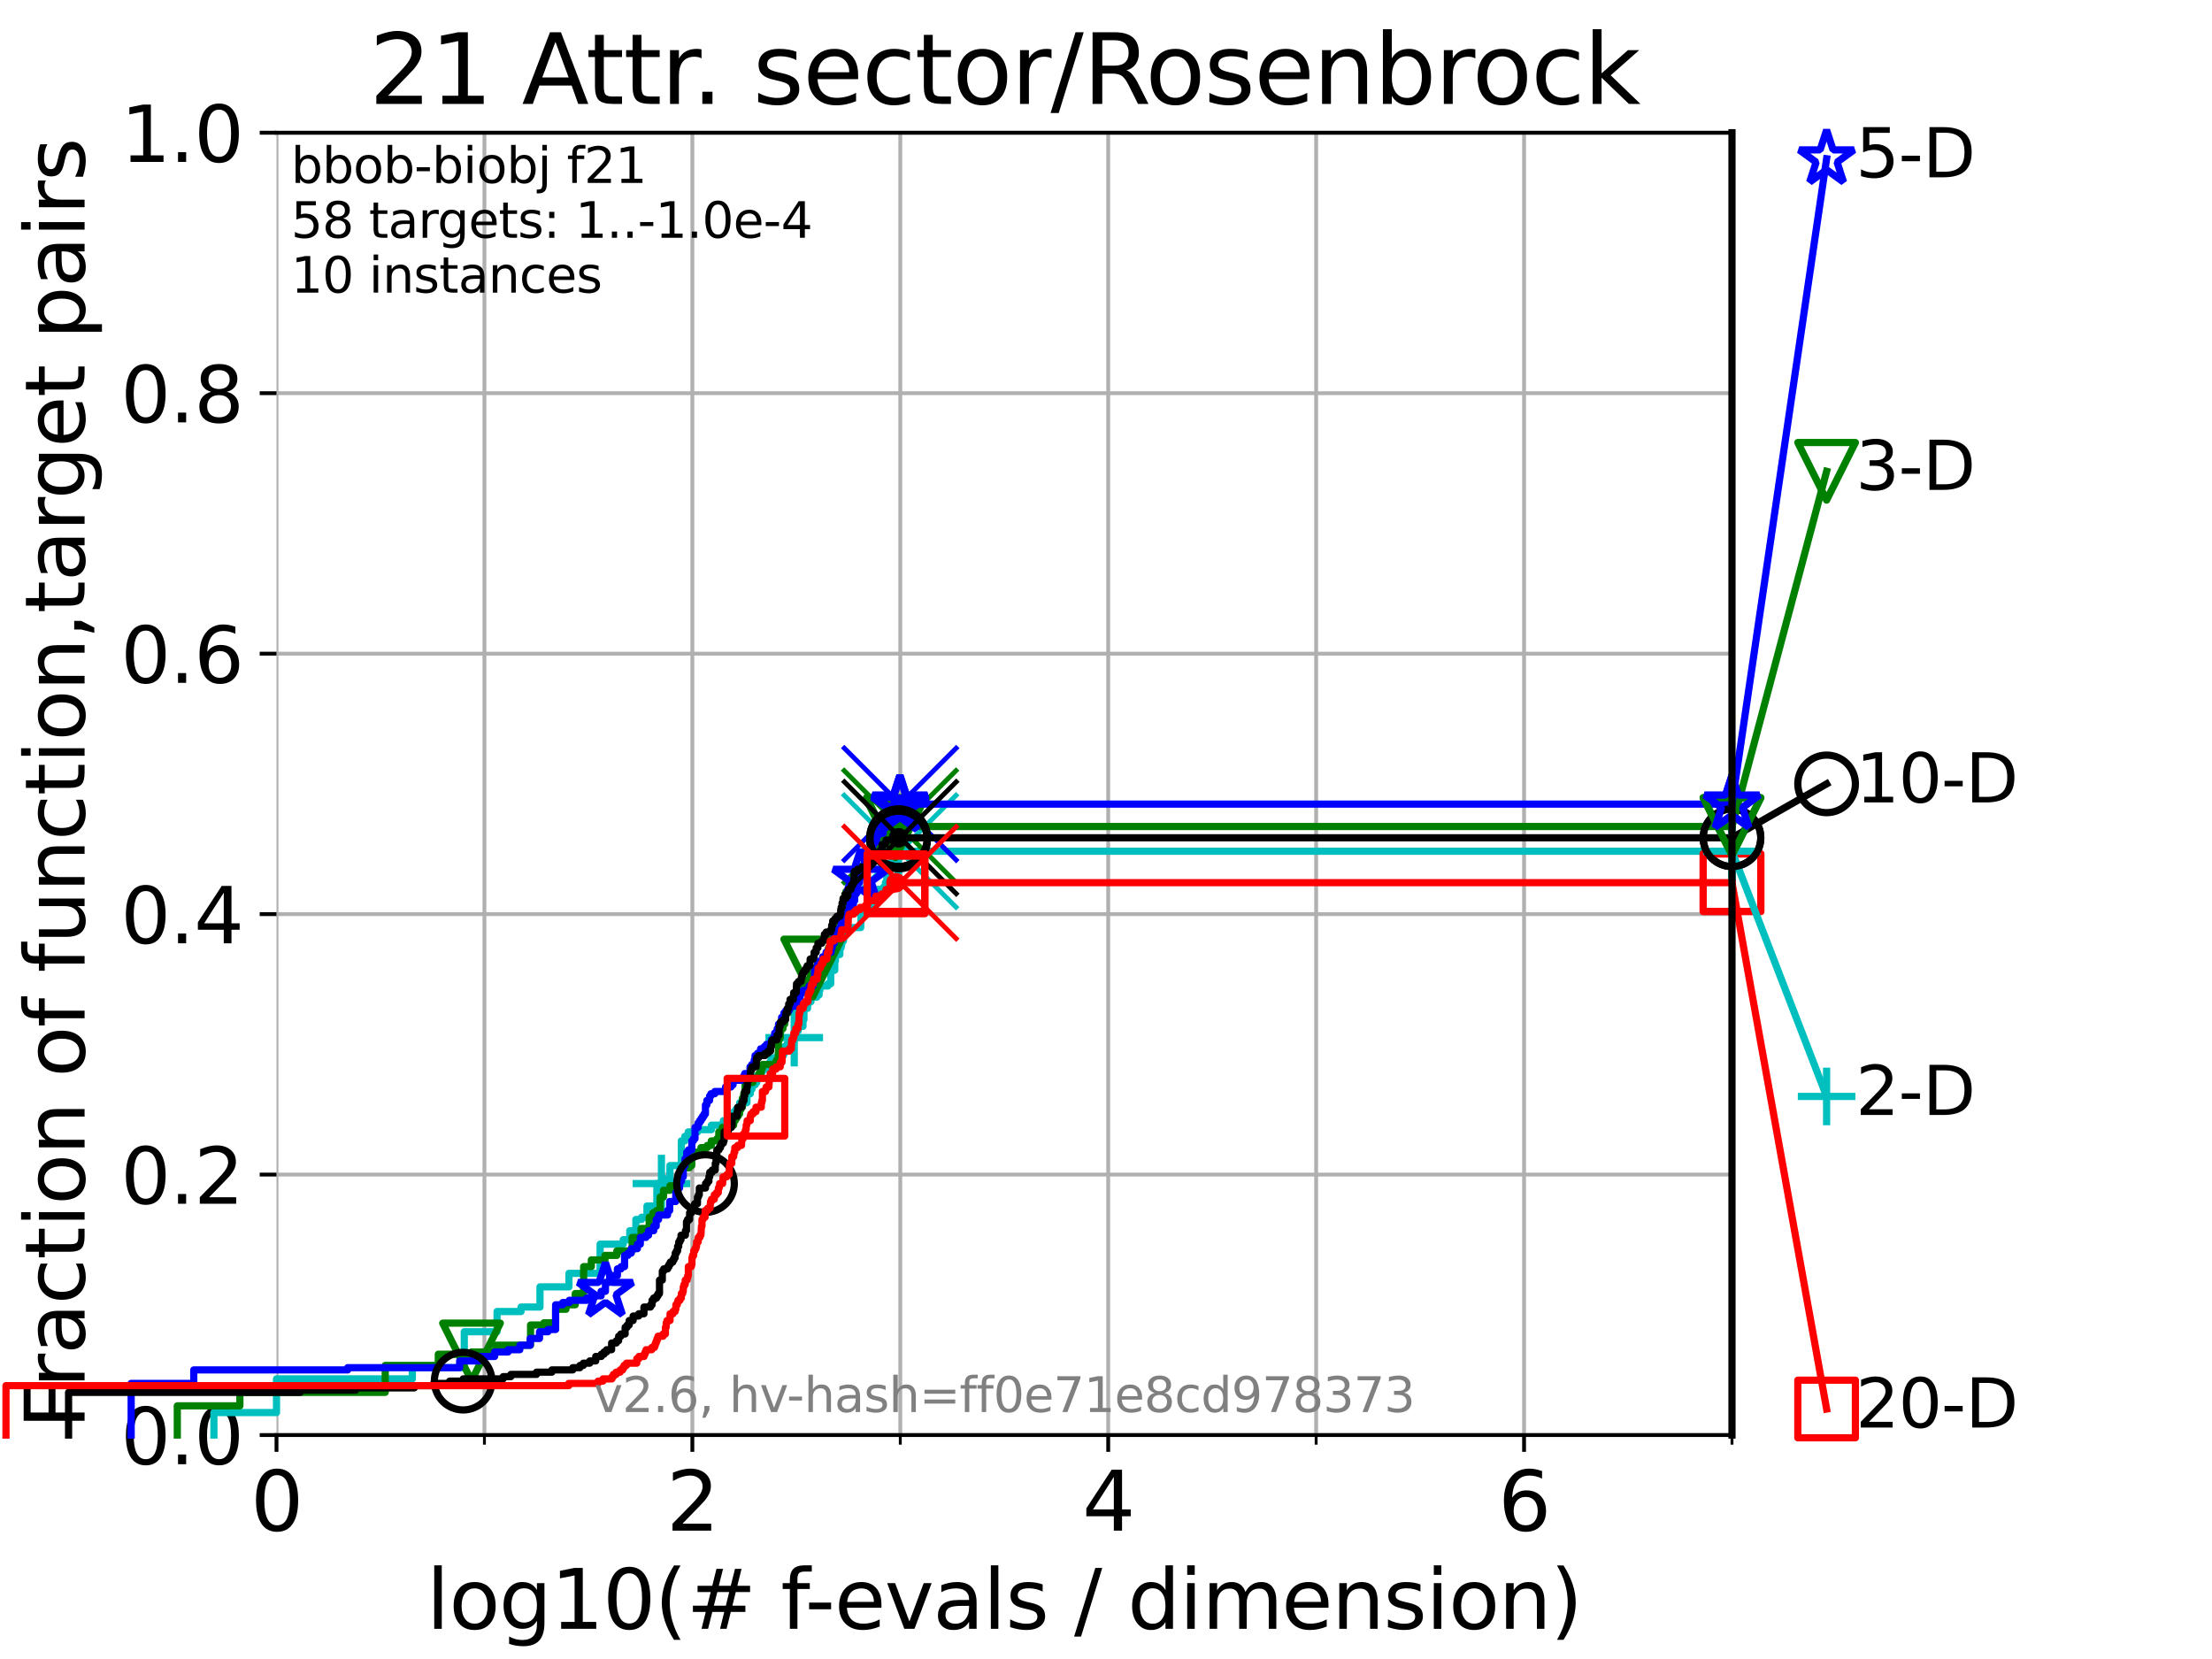 <?xml version="1.0" encoding="utf-8" standalone="no"?>
<!DOCTYPE svg PUBLIC "-//W3C//DTD SVG 1.1//EN"
  "http://www.w3.org/Graphics/SVG/1.1/DTD/svg11.dtd">
<svg xmlns:xlink="http://www.w3.org/1999/xlink" width="460.8pt" height="345.6pt" viewBox="0 0 460.8 345.6" xmlns="http://www.w3.org/2000/svg" version="1.1">
 <defs>
  <style type="text/css">*{stroke-linejoin: round; stroke-linecap: butt}</style>
 </defs>
 <g id="figure_1">
  <g id="patch_1">
   <path d="M 0 345.6 
L 460.8 345.6 
L 460.8 0 
L 0 0 
z
" style="fill: #ffffff"/>
  </g>
  <g id="axes_1">
   <g id="patch_2">
    <path d="M 57.6 298.944 
L 360.806 298.944 
L 360.806 27.648 
L 57.6 27.648 
z
" style="fill: #ffffff"/>
   </g>
   <g id="matplotlib.axis_1">
    <g id="xtick_1">
     <g id="line2d_1">
      <path d="M 57.6 298.944 
L 57.6 27.648 
" clip-path="url(#p87f8c1070c)" style="fill: none; stroke: #b0b0b0; stroke-width: 0.8; stroke-linecap: square"/>
     </g>
     <g id="line2d_2">
      <defs>
       <path id="mdf3bf32b07" d="M 0 0 
L 0 3.5 
" style="stroke: #000000; stroke-width: 0.8"/>
      </defs>
      <g>
       <use xlink:href="#mdf3bf32b07" x="57.6" y="298.944" style="stroke: #000000; stroke-width: 0.8"/>
      </g>
     </g>
     <g id="text_1">
      <!-- 0 -->
      <g transform="translate(52.192 318.861) scale(0.17 -0.17)">
       <defs>
        <path id="DejaVuSans-30" d="M 2034 4250 
Q 1547 4250 1301 3770 
Q 1056 3291 1056 2328 
Q 1056 1369 1301 889 
Q 1547 409 2034 409 
Q 2525 409 2770 889 
Q 3016 1369 3016 2328 
Q 3016 3291 2770 3770 
Q 2525 4250 2034 4250 
z
M 2034 4750 
Q 2819 4750 3233 4129 
Q 3647 3509 3647 2328 
Q 3647 1150 3233 529 
Q 2819 -91 2034 -91 
Q 1250 -91 836 529 
Q 422 1150 422 2328 
Q 422 3509 836 4129 
Q 1250 4750 2034 4750 
z
" transform="scale(0.016)"/>
       </defs>
       <use xlink:href="#DejaVuSans-30"/>
      </g>
     </g>
    </g>
    <g id="xtick_2">
     <g id="line2d_3">
      <path d="M 144.23 298.944 
L 144.23 27.648 
" clip-path="url(#p87f8c1070c)" style="fill: none; stroke: #b0b0b0; stroke-width: 0.8; stroke-linecap: square"/>
     </g>
     <g id="line2d_4">
      <g>
       <use xlink:href="#mdf3bf32b07" x="144.23" y="298.944" style="stroke: #000000; stroke-width: 0.8"/>
      </g>
     </g>
     <g id="text_2">
      <!-- 2 -->
      <g transform="translate(138.822 318.861) scale(0.17 -0.17)">
       <defs>
        <path id="DejaVuSans-32" d="M 1228 531 
L 3431 531 
L 3431 0 
L 469 0 
L 469 531 
Q 828 903 1448 1529 
Q 2069 2156 2228 2338 
Q 2531 2678 2651 2914 
Q 2772 3150 2772 3378 
Q 2772 3750 2511 3984 
Q 2250 4219 1831 4219 
Q 1534 4219 1204 4116 
Q 875 4013 500 3803 
L 500 4441 
Q 881 4594 1212 4672 
Q 1544 4750 1819 4750 
Q 2544 4750 2975 4387 
Q 3406 4025 3406 3419 
Q 3406 3131 3298 2873 
Q 3191 2616 2906 2266 
Q 2828 2175 2409 1742 
Q 1991 1309 1228 531 
z
" transform="scale(0.016)"/>
       </defs>
       <use xlink:href="#DejaVuSans-32"/>
      </g>
     </g>
    </g>
    <g id="xtick_3">
     <g id="line2d_5">
      <path d="M 230.861 298.944 
L 230.861 27.648 
" clip-path="url(#p87f8c1070c)" style="fill: none; stroke: #b0b0b0; stroke-width: 0.8; stroke-linecap: square"/>
     </g>
     <g id="line2d_6">
      <g>
       <use xlink:href="#mdf3bf32b07" x="230.861" y="298.944" style="stroke: #000000; stroke-width: 0.8"/>
      </g>
     </g>
     <g id="text_3">
      <!-- 4 -->
      <g transform="translate(225.453 318.861) scale(0.17 -0.17)">
       <defs>
        <path id="DejaVuSans-34" d="M 2419 4116 
L 825 1625 
L 2419 1625 
L 2419 4116 
z
M 2253 4666 
L 3047 4666 
L 3047 1625 
L 3713 1625 
L 3713 1100 
L 3047 1100 
L 3047 0 
L 2419 0 
L 2419 1100 
L 313 1100 
L 313 1709 
L 2253 4666 
z
" transform="scale(0.016)"/>
       </defs>
       <use xlink:href="#DejaVuSans-34"/>
      </g>
     </g>
    </g>
    <g id="xtick_4">
     <g id="line2d_7">
      <path d="M 317.491 298.944 
L 317.491 27.648 
" clip-path="url(#p87f8c1070c)" style="fill: none; stroke: #b0b0b0; stroke-width: 0.8; stroke-linecap: square"/>
     </g>
     <g id="line2d_8">
      <g>
       <use xlink:href="#mdf3bf32b07" x="317.491" y="298.944" style="stroke: #000000; stroke-width: 0.8"/>
      </g>
     </g>
     <g id="text_4">
      <!-- 6 -->
      <g transform="translate(312.083 318.861) scale(0.17 -0.17)">
       <defs>
        <path id="DejaVuSans-36" d="M 2113 2584 
Q 1688 2584 1439 2293 
Q 1191 2003 1191 1497 
Q 1191 994 1439 701 
Q 1688 409 2113 409 
Q 2538 409 2786 701 
Q 3034 994 3034 1497 
Q 3034 2003 2786 2293 
Q 2538 2584 2113 2584 
z
M 3366 4563 
L 3366 3988 
Q 3128 4100 2886 4159 
Q 2644 4219 2406 4219 
Q 1781 4219 1451 3797 
Q 1122 3375 1075 2522 
Q 1259 2794 1537 2939 
Q 1816 3084 2150 3084 
Q 2853 3084 3261 2657 
Q 3669 2231 3669 1497 
Q 3669 778 3244 343 
Q 2819 -91 2113 -91 
Q 1303 -91 875 529 
Q 447 1150 447 2328 
Q 447 3434 972 4092 
Q 1497 4750 2381 4750 
Q 2619 4750 2861 4703 
Q 3103 4656 3366 4563 
z
" transform="scale(0.016)"/>
       </defs>
       <use xlink:href="#DejaVuSans-36"/>
      </g>
     </g>
    </g>
    <g id="xtick_5">
     <g id="line2d_9">
      <path d="M 100.915 298.944 
L 100.915 27.648 
" clip-path="url(#p87f8c1070c)" style="fill: none; stroke: #b0b0b0; stroke-width: 0.8; stroke-linecap: square"/>
     </g>
     <g id="line2d_10">
      <defs>
       <path id="m856cda5264" d="M 0 0 
L 0 2 
" style="stroke: #000000; stroke-width: 0.6"/>
      </defs>
      <g>
       <use xlink:href="#m856cda5264" x="100.915" y="298.944" style="stroke: #000000; stroke-width: 0.6"/>
      </g>
     </g>
    </g>
    <g id="xtick_6">
     <g id="line2d_11">
      <path d="M 187.546 298.944 
L 187.546 27.648 
" clip-path="url(#p87f8c1070c)" style="fill: none; stroke: #b0b0b0; stroke-width: 0.8; stroke-linecap: square"/>
     </g>
     <g id="line2d_12">
      <g>
       <use xlink:href="#m856cda5264" x="187.546" y="298.944" style="stroke: #000000; stroke-width: 0.6"/>
      </g>
     </g>
    </g>
    <g id="xtick_7">
     <g id="line2d_13">
      <path d="M 274.176 298.944 
L 274.176 27.648 
" clip-path="url(#p87f8c1070c)" style="fill: none; stroke: #b0b0b0; stroke-width: 0.8; stroke-linecap: square"/>
     </g>
     <g id="line2d_14">
      <g>
       <use xlink:href="#m856cda5264" x="274.176" y="298.944" style="stroke: #000000; stroke-width: 0.6"/>
      </g>
     </g>
    </g>
    <g id="xtick_8">
     <g id="line2d_15">
      <path d="M 360.806 298.944 
L 360.806 27.648 
" clip-path="url(#p87f8c1070c)" style="fill: none; stroke: #b0b0b0; stroke-width: 0.8; stroke-linecap: square"/>
     </g>
     <g id="line2d_16">
      <g>
       <use xlink:href="#m856cda5264" x="360.806" y="298.944" style="stroke: #000000; stroke-width: 0.6"/>
      </g>
     </g>
    </g>
    <g id="text_5">
     <!-- log10(# f-evals / dimension) -->
     <g transform="translate(88.823 339.314) scale(0.17 -0.17)">
      <defs>
       <path id="DejaVuSans-6c" d="M 603 4863 
L 1178 4863 
L 1178 0 
L 603 0 
L 603 4863 
z
" transform="scale(0.016)"/>
       <path id="DejaVuSans-6f" d="M 1959 3097 
Q 1497 3097 1228 2736 
Q 959 2375 959 1747 
Q 959 1119 1226 758 
Q 1494 397 1959 397 
Q 2419 397 2687 759 
Q 2956 1122 2956 1747 
Q 2956 2369 2687 2733 
Q 2419 3097 1959 3097 
z
M 1959 3584 
Q 2709 3584 3137 3096 
Q 3566 2609 3566 1747 
Q 3566 888 3137 398 
Q 2709 -91 1959 -91 
Q 1206 -91 779 398 
Q 353 888 353 1747 
Q 353 2609 779 3096 
Q 1206 3584 1959 3584 
z
" transform="scale(0.016)"/>
       <path id="DejaVuSans-67" d="M 2906 1791 
Q 2906 2416 2648 2759 
Q 2391 3103 1925 3103 
Q 1463 3103 1205 2759 
Q 947 2416 947 1791 
Q 947 1169 1205 825 
Q 1463 481 1925 481 
Q 2391 481 2648 825 
Q 2906 1169 2906 1791 
z
M 3481 434 
Q 3481 -459 3084 -895 
Q 2688 -1331 1869 -1331 
Q 1566 -1331 1297 -1286 
Q 1028 -1241 775 -1147 
L 775 -588 
Q 1028 -725 1275 -790 
Q 1522 -856 1778 -856 
Q 2344 -856 2625 -561 
Q 2906 -266 2906 331 
L 2906 616 
Q 2728 306 2450 153 
Q 2172 0 1784 0 
Q 1141 0 747 490 
Q 353 981 353 1791 
Q 353 2603 747 3093 
Q 1141 3584 1784 3584 
Q 2172 3584 2450 3431 
Q 2728 3278 2906 2969 
L 2906 3500 
L 3481 3500 
L 3481 434 
z
" transform="scale(0.016)"/>
       <path id="DejaVuSans-31" d="M 794 531 
L 1825 531 
L 1825 4091 
L 703 3866 
L 703 4441 
L 1819 4666 
L 2450 4666 
L 2450 531 
L 3481 531 
L 3481 0 
L 794 0 
L 794 531 
z
" transform="scale(0.016)"/>
       <path id="DejaVuSans-28" d="M 1984 4856 
Q 1566 4138 1362 3434 
Q 1159 2731 1159 2009 
Q 1159 1288 1364 580 
Q 1569 -128 1984 -844 
L 1484 -844 
Q 1016 -109 783 600 
Q 550 1309 550 2009 
Q 550 2706 781 3412 
Q 1013 4119 1484 4856 
L 1984 4856 
z
" transform="scale(0.016)"/>
       <path id="DejaVuSans-23" d="M 3272 2816 
L 2363 2816 
L 2100 1772 
L 3016 1772 
L 3272 2816 
z
M 2803 4594 
L 2478 3297 
L 3391 3297 
L 3719 4594 
L 4219 4594 
L 3897 3297 
L 4872 3297 
L 4872 2816 
L 3775 2816 
L 3519 1772 
L 4513 1772 
L 4513 1294 
L 3397 1294 
L 3072 0 
L 2572 0 
L 2894 1294 
L 1978 1294 
L 1656 0 
L 1153 0 
L 1478 1294 
L 494 1294 
L 494 1772 
L 1594 1772 
L 1856 2816 
L 850 2816 
L 850 3297 
L 1978 3297 
L 2297 4594 
L 2803 4594 
z
" transform="scale(0.016)"/>
       <path id="DejaVuSans-20" transform="scale(0.016)"/>
       <path id="DejaVuSans-66" d="M 2375 4863 
L 2375 4384 
L 1825 4384 
Q 1516 4384 1395 4259 
Q 1275 4134 1275 3809 
L 1275 3500 
L 2222 3500 
L 2222 3053 
L 1275 3053 
L 1275 0 
L 697 0 
L 697 3053 
L 147 3053 
L 147 3500 
L 697 3500 
L 697 3744 
Q 697 4328 969 4595 
Q 1241 4863 1831 4863 
L 2375 4863 
z
" transform="scale(0.016)"/>
       <path id="DejaVuSans-2d" d="M 313 2009 
L 1997 2009 
L 1997 1497 
L 313 1497 
L 313 2009 
z
" transform="scale(0.016)"/>
       <path id="DejaVuSans-65" d="M 3597 1894 
L 3597 1613 
L 953 1613 
Q 991 1019 1311 708 
Q 1631 397 2203 397 
Q 2534 397 2845 478 
Q 3156 559 3463 722 
L 3463 178 
Q 3153 47 2828 -22 
Q 2503 -91 2169 -91 
Q 1331 -91 842 396 
Q 353 884 353 1716 
Q 353 2575 817 3079 
Q 1281 3584 2069 3584 
Q 2775 3584 3186 3129 
Q 3597 2675 3597 1894 
z
M 3022 2063 
Q 3016 2534 2758 2815 
Q 2500 3097 2075 3097 
Q 1594 3097 1305 2825 
Q 1016 2553 972 2059 
L 3022 2063 
z
" transform="scale(0.016)"/>
       <path id="DejaVuSans-76" d="M 191 3500 
L 800 3500 
L 1894 563 
L 2988 3500 
L 3597 3500 
L 2284 0 
L 1503 0 
L 191 3500 
z
" transform="scale(0.016)"/>
       <path id="DejaVuSans-61" d="M 2194 1759 
Q 1497 1759 1228 1600 
Q 959 1441 959 1056 
Q 959 750 1161 570 
Q 1363 391 1709 391 
Q 2188 391 2477 730 
Q 2766 1069 2766 1631 
L 2766 1759 
L 2194 1759 
z
M 3341 1997 
L 3341 0 
L 2766 0 
L 2766 531 
Q 2569 213 2275 61 
Q 1981 -91 1556 -91 
Q 1019 -91 701 211 
Q 384 513 384 1019 
Q 384 1609 779 1909 
Q 1175 2209 1959 2209 
L 2766 2209 
L 2766 2266 
Q 2766 2663 2505 2880 
Q 2244 3097 1772 3097 
Q 1472 3097 1187 3025 
Q 903 2953 641 2809 
L 641 3341 
Q 956 3463 1253 3523 
Q 1550 3584 1831 3584 
Q 2591 3584 2966 3190 
Q 3341 2797 3341 1997 
z
" transform="scale(0.016)"/>
       <path id="DejaVuSans-73" d="M 2834 3397 
L 2834 2853 
Q 2591 2978 2328 3040 
Q 2066 3103 1784 3103 
Q 1356 3103 1142 2972 
Q 928 2841 928 2578 
Q 928 2378 1081 2264 
Q 1234 2150 1697 2047 
L 1894 2003 
Q 2506 1872 2764 1633 
Q 3022 1394 3022 966 
Q 3022 478 2636 193 
Q 2250 -91 1575 -91 
Q 1294 -91 989 -36 
Q 684 19 347 128 
L 347 722 
Q 666 556 975 473 
Q 1284 391 1588 391 
Q 1994 391 2212 530 
Q 2431 669 2431 922 
Q 2431 1156 2273 1281 
Q 2116 1406 1581 1522 
L 1381 1569 
Q 847 1681 609 1914 
Q 372 2147 372 2553 
Q 372 3047 722 3315 
Q 1072 3584 1716 3584 
Q 2034 3584 2315 3537 
Q 2597 3491 2834 3397 
z
" transform="scale(0.016)"/>
       <path id="DejaVuSans-2f" d="M 1625 4666 
L 2156 4666 
L 531 -594 
L 0 -594 
L 1625 4666 
z
" transform="scale(0.016)"/>
       <path id="DejaVuSans-64" d="M 2906 2969 
L 2906 4863 
L 3481 4863 
L 3481 0 
L 2906 0 
L 2906 525 
Q 2725 213 2448 61 
Q 2172 -91 1784 -91 
Q 1150 -91 751 415 
Q 353 922 353 1747 
Q 353 2572 751 3078 
Q 1150 3584 1784 3584 
Q 2172 3584 2448 3432 
Q 2725 3281 2906 2969 
z
M 947 1747 
Q 947 1113 1208 752 
Q 1469 391 1925 391 
Q 2381 391 2643 752 
Q 2906 1113 2906 1747 
Q 2906 2381 2643 2742 
Q 2381 3103 1925 3103 
Q 1469 3103 1208 2742 
Q 947 2381 947 1747 
z
" transform="scale(0.016)"/>
       <path id="DejaVuSans-69" d="M 603 3500 
L 1178 3500 
L 1178 0 
L 603 0 
L 603 3500 
z
M 603 4863 
L 1178 4863 
L 1178 4134 
L 603 4134 
L 603 4863 
z
" transform="scale(0.016)"/>
       <path id="DejaVuSans-6d" d="M 3328 2828 
Q 3544 3216 3844 3400 
Q 4144 3584 4550 3584 
Q 5097 3584 5394 3201 
Q 5691 2819 5691 2113 
L 5691 0 
L 5113 0 
L 5113 2094 
Q 5113 2597 4934 2840 
Q 4756 3084 4391 3084 
Q 3944 3084 3684 2787 
Q 3425 2491 3425 1978 
L 3425 0 
L 2847 0 
L 2847 2094 
Q 2847 2600 2669 2842 
Q 2491 3084 2119 3084 
Q 1678 3084 1418 2786 
Q 1159 2488 1159 1978 
L 1159 0 
L 581 0 
L 581 3500 
L 1159 3500 
L 1159 2956 
Q 1356 3278 1631 3431 
Q 1906 3584 2284 3584 
Q 2666 3584 2933 3390 
Q 3200 3197 3328 2828 
z
" transform="scale(0.016)"/>
       <path id="DejaVuSans-6e" d="M 3513 2113 
L 3513 0 
L 2938 0 
L 2938 2094 
Q 2938 2591 2744 2837 
Q 2550 3084 2163 3084 
Q 1697 3084 1428 2787 
Q 1159 2491 1159 1978 
L 1159 0 
L 581 0 
L 581 3500 
L 1159 3500 
L 1159 2956 
Q 1366 3272 1645 3428 
Q 1925 3584 2291 3584 
Q 2894 3584 3203 3211 
Q 3513 2838 3513 2113 
z
" transform="scale(0.016)"/>
       <path id="DejaVuSans-29" d="M 513 4856 
L 1013 4856 
Q 1481 4119 1714 3412 
Q 1947 2706 1947 2009 
Q 1947 1309 1714 600 
Q 1481 -109 1013 -844 
L 513 -844 
Q 928 -128 1133 580 
Q 1338 1288 1338 2009 
Q 1338 2731 1133 3434 
Q 928 4138 513 4856 
z
" transform="scale(0.016)"/>
      </defs>
      <use xlink:href="#DejaVuSans-6c"/>
      <use xlink:href="#DejaVuSans-6f" x="27.783"/>
      <use xlink:href="#DejaVuSans-67" x="88.965"/>
      <use xlink:href="#DejaVuSans-31" x="152.441"/>
      <use xlink:href="#DejaVuSans-30" x="216.064"/>
      <use xlink:href="#DejaVuSans-28" x="279.688"/>
      <use xlink:href="#DejaVuSans-23" x="318.701"/>
      <use xlink:href="#DejaVuSans-20" x="402.49"/>
      <use xlink:href="#DejaVuSans-66" x="434.277"/>
      <use xlink:href="#DejaVuSans-2d" x="463.982"/>
      <use xlink:href="#DejaVuSans-65" x="500.066"/>
      <use xlink:href="#DejaVuSans-76" x="561.59"/>
      <use xlink:href="#DejaVuSans-61" x="620.77"/>
      <use xlink:href="#DejaVuSans-6c" x="682.049"/>
      <use xlink:href="#DejaVuSans-73" x="709.832"/>
      <use xlink:href="#DejaVuSans-20" x="761.932"/>
      <use xlink:href="#DejaVuSans-2f" x="793.719"/>
      <use xlink:href="#DejaVuSans-20" x="827.41"/>
      <use xlink:href="#DejaVuSans-64" x="859.197"/>
      <use xlink:href="#DejaVuSans-69" x="922.674"/>
      <use xlink:href="#DejaVuSans-6d" x="950.457"/>
      <use xlink:href="#DejaVuSans-65" x="1047.869"/>
      <use xlink:href="#DejaVuSans-6e" x="1109.393"/>
      <use xlink:href="#DejaVuSans-73" x="1172.771"/>
      <use xlink:href="#DejaVuSans-69" x="1224.871"/>
      <use xlink:href="#DejaVuSans-6f" x="1252.654"/>
      <use xlink:href="#DejaVuSans-6e" x="1313.836"/>
      <use xlink:href="#DejaVuSans-29" x="1377.215"/>
     </g>
    </g>
   </g>
   <g id="matplotlib.axis_2">
    <g id="ytick_1">
     <g id="line2d_17">
      <path d="M 57.6 298.944 
L 360.806 298.944 
" clip-path="url(#p87f8c1070c)" style="fill: none; stroke: #b0b0b0; stroke-width: 0.8; stroke-linecap: square"/>
     </g>
     <g id="line2d_18">
      <defs>
       <path id="m76d9d3b323" d="M 0 0 
L -3.5 0 
" style="stroke: #000000; stroke-width: 0.8"/>
      </defs>
      <g>
       <use xlink:href="#m76d9d3b323" x="57.6" y="298.944" style="stroke: #000000; stroke-width: 0.8"/>
      </g>
     </g>
     <g id="text_6">
      <!-- 0.0 -->
      <g transform="translate(25.155 305.023) scale(0.16 -0.16)">
       <defs>
        <path id="DejaVuSans-2e" d="M 684 794 
L 1344 794 
L 1344 0 
L 684 0 
L 684 794 
z
" transform="scale(0.016)"/>
       </defs>
       <use xlink:href="#DejaVuSans-30"/>
       <use xlink:href="#DejaVuSans-2e" x="63.623"/>
       <use xlink:href="#DejaVuSans-30" x="95.41"/>
      </g>
     </g>
    </g>
    <g id="ytick_2">
     <g id="line2d_19">
      <path d="M 57.6 244.685 
L 360.806 244.685 
" clip-path="url(#p87f8c1070c)" style="fill: none; stroke: #b0b0b0; stroke-width: 0.8; stroke-linecap: square"/>
     </g>
     <g id="line2d_20">
      <g>
       <use xlink:href="#m76d9d3b323" x="57.6" y="244.685" style="stroke: #000000; stroke-width: 0.8"/>
      </g>
     </g>
     <g id="text_7">
      <!-- 0.2 -->
      <g transform="translate(25.155 250.764) scale(0.16 -0.16)">
       <use xlink:href="#DejaVuSans-30"/>
       <use xlink:href="#DejaVuSans-2e" x="63.623"/>
       <use xlink:href="#DejaVuSans-32" x="95.41"/>
      </g>
     </g>
    </g>
    <g id="ytick_3">
     <g id="line2d_21">
      <path d="M 57.6 190.426 
L 360.806 190.426 
" clip-path="url(#p87f8c1070c)" style="fill: none; stroke: #b0b0b0; stroke-width: 0.8; stroke-linecap: square"/>
     </g>
     <g id="line2d_22">
      <g>
       <use xlink:href="#m76d9d3b323" x="57.6" y="190.426" style="stroke: #000000; stroke-width: 0.8"/>
      </g>
     </g>
     <g id="text_8">
      <!-- 0.4 -->
      <g transform="translate(25.155 196.504) scale(0.16 -0.16)">
       <use xlink:href="#DejaVuSans-30"/>
       <use xlink:href="#DejaVuSans-2e" x="63.623"/>
       <use xlink:href="#DejaVuSans-34" x="95.41"/>
      </g>
     </g>
    </g>
    <g id="ytick_4">
     <g id="line2d_23">
      <path d="M 57.6 136.166 
L 360.806 136.166 
" clip-path="url(#p87f8c1070c)" style="fill: none; stroke: #b0b0b0; stroke-width: 0.8; stroke-linecap: square"/>
     </g>
     <g id="line2d_24">
      <g>
       <use xlink:href="#m76d9d3b323" x="57.6" y="136.166" style="stroke: #000000; stroke-width: 0.8"/>
      </g>
     </g>
     <g id="text_9">
      <!-- 0.6 -->
      <g transform="translate(25.155 142.245) scale(0.16 -0.16)">
       <use xlink:href="#DejaVuSans-30"/>
       <use xlink:href="#DejaVuSans-2e" x="63.623"/>
       <use xlink:href="#DejaVuSans-36" x="95.41"/>
      </g>
     </g>
    </g>
    <g id="ytick_5">
     <g id="line2d_25">
      <path d="M 57.6 81.907 
L 360.806 81.907 
" clip-path="url(#p87f8c1070c)" style="fill: none; stroke: #b0b0b0; stroke-width: 0.8; stroke-linecap: square"/>
     </g>
     <g id="line2d_26">
      <g>
       <use xlink:href="#m76d9d3b323" x="57.6" y="81.907" style="stroke: #000000; stroke-width: 0.8"/>
      </g>
     </g>
     <g id="text_10">
      <!-- 0.8 -->
      <g transform="translate(25.155 87.986) scale(0.16 -0.16)">
       <defs>
        <path id="DejaVuSans-38" d="M 2034 2216 
Q 1584 2216 1326 1975 
Q 1069 1734 1069 1313 
Q 1069 891 1326 650 
Q 1584 409 2034 409 
Q 2484 409 2743 651 
Q 3003 894 3003 1313 
Q 3003 1734 2745 1975 
Q 2488 2216 2034 2216 
z
M 1403 2484 
Q 997 2584 770 2862 
Q 544 3141 544 3541 
Q 544 4100 942 4425 
Q 1341 4750 2034 4750 
Q 2731 4750 3128 4425 
Q 3525 4100 3525 3541 
Q 3525 3141 3298 2862 
Q 3072 2584 2669 2484 
Q 3125 2378 3379 2068 
Q 3634 1759 3634 1313 
Q 3634 634 3220 271 
Q 2806 -91 2034 -91 
Q 1263 -91 848 271 
Q 434 634 434 1313 
Q 434 1759 690 2068 
Q 947 2378 1403 2484 
z
M 1172 3481 
Q 1172 3119 1398 2916 
Q 1625 2713 2034 2713 
Q 2441 2713 2670 2916 
Q 2900 3119 2900 3481 
Q 2900 3844 2670 4047 
Q 2441 4250 2034 4250 
Q 1625 4250 1398 4047 
Q 1172 3844 1172 3481 
z
" transform="scale(0.016)"/>
       </defs>
       <use xlink:href="#DejaVuSans-30"/>
       <use xlink:href="#DejaVuSans-2e" x="63.623"/>
       <use xlink:href="#DejaVuSans-38" x="95.41"/>
      </g>
     </g>
    </g>
    <g id="ytick_6">
     <g id="line2d_27">
      <path d="M 57.6 27.648 
L 360.806 27.648 
" clip-path="url(#p87f8c1070c)" style="fill: none; stroke: #b0b0b0; stroke-width: 0.8; stroke-linecap: square"/>
     </g>
     <g id="line2d_28">
      <g>
       <use xlink:href="#m76d9d3b323" x="57.6" y="27.648" style="stroke: #000000; stroke-width: 0.8"/>
      </g>
     </g>
     <g id="text_11">
      <!-- 1.0 -->
      <g transform="translate(25.155 33.727) scale(0.16 -0.16)">
       <use xlink:href="#DejaVuSans-31"/>
       <use xlink:href="#DejaVuSans-2e" x="63.623"/>
       <use xlink:href="#DejaVuSans-30" x="95.41"/>
      </g>
     </g>
    </g>
    <g id="text_12">
     <!-- Fraction of function,target pairs -->
     <g transform="translate(17.62 297.681) rotate(-90) scale(0.17 -0.17)">
      <defs>
       <path id="DejaVuSans-46" d="M 628 4666 
L 3309 4666 
L 3309 4134 
L 1259 4134 
L 1259 2759 
L 3109 2759 
L 3109 2228 
L 1259 2228 
L 1259 0 
L 628 0 
L 628 4666 
z
" transform="scale(0.016)"/>
       <path id="DejaVuSans-72" d="M 2631 2963 
Q 2534 3019 2420 3045 
Q 2306 3072 2169 3072 
Q 1681 3072 1420 2755 
Q 1159 2438 1159 1844 
L 1159 0 
L 581 0 
L 581 3500 
L 1159 3500 
L 1159 2956 
Q 1341 3275 1631 3429 
Q 1922 3584 2338 3584 
Q 2397 3584 2469 3576 
Q 2541 3569 2628 3553 
L 2631 2963 
z
" transform="scale(0.016)"/>
       <path id="DejaVuSans-63" d="M 3122 3366 
L 3122 2828 
Q 2878 2963 2633 3030 
Q 2388 3097 2138 3097 
Q 1578 3097 1268 2742 
Q 959 2388 959 1747 
Q 959 1106 1268 751 
Q 1578 397 2138 397 
Q 2388 397 2633 464 
Q 2878 531 3122 666 
L 3122 134 
Q 2881 22 2623 -34 
Q 2366 -91 2075 -91 
Q 1284 -91 818 406 
Q 353 903 353 1747 
Q 353 2603 823 3093 
Q 1294 3584 2113 3584 
Q 2378 3584 2631 3529 
Q 2884 3475 3122 3366 
z
" transform="scale(0.016)"/>
       <path id="DejaVuSans-74" d="M 1172 4494 
L 1172 3500 
L 2356 3500 
L 2356 3053 
L 1172 3053 
L 1172 1153 
Q 1172 725 1289 603 
Q 1406 481 1766 481 
L 2356 481 
L 2356 0 
L 1766 0 
Q 1100 0 847 248 
Q 594 497 594 1153 
L 594 3053 
L 172 3053 
L 172 3500 
L 594 3500 
L 594 4494 
L 1172 4494 
z
" transform="scale(0.016)"/>
       <path id="DejaVuSans-75" d="M 544 1381 
L 544 3500 
L 1119 3500 
L 1119 1403 
Q 1119 906 1312 657 
Q 1506 409 1894 409 
Q 2359 409 2629 706 
Q 2900 1003 2900 1516 
L 2900 3500 
L 3475 3500 
L 3475 0 
L 2900 0 
L 2900 538 
Q 2691 219 2414 64 
Q 2138 -91 1772 -91 
Q 1169 -91 856 284 
Q 544 659 544 1381 
z
M 1991 3584 
L 1991 3584 
z
" transform="scale(0.016)"/>
       <path id="DejaVuSans-2c" d="M 750 794 
L 1409 794 
L 1409 256 
L 897 -744 
L 494 -744 
L 750 256 
L 750 794 
z
" transform="scale(0.016)"/>
       <path id="DejaVuSans-70" d="M 1159 525 
L 1159 -1331 
L 581 -1331 
L 581 3500 
L 1159 3500 
L 1159 2969 
Q 1341 3281 1617 3432 
Q 1894 3584 2278 3584 
Q 2916 3584 3314 3078 
Q 3713 2572 3713 1747 
Q 3713 922 3314 415 
Q 2916 -91 2278 -91 
Q 1894 -91 1617 61 
Q 1341 213 1159 525 
z
M 3116 1747 
Q 3116 2381 2855 2742 
Q 2594 3103 2138 3103 
Q 1681 3103 1420 2742 
Q 1159 2381 1159 1747 
Q 1159 1113 1420 752 
Q 1681 391 2138 391 
Q 2594 391 2855 752 
Q 3116 1113 3116 1747 
z
" transform="scale(0.016)"/>
      </defs>
      <use xlink:href="#DejaVuSans-46"/>
      <use xlink:href="#DejaVuSans-72" x="50.27"/>
      <use xlink:href="#DejaVuSans-61" x="91.383"/>
      <use xlink:href="#DejaVuSans-63" x="152.662"/>
      <use xlink:href="#DejaVuSans-74" x="207.643"/>
      <use xlink:href="#DejaVuSans-69" x="246.852"/>
      <use xlink:href="#DejaVuSans-6f" x="274.635"/>
      <use xlink:href="#DejaVuSans-6e" x="335.816"/>
      <use xlink:href="#DejaVuSans-20" x="399.195"/>
      <use xlink:href="#DejaVuSans-6f" x="430.982"/>
      <use xlink:href="#DejaVuSans-66" x="492.164"/>
      <use xlink:href="#DejaVuSans-20" x="527.369"/>
      <use xlink:href="#DejaVuSans-66" x="559.156"/>
      <use xlink:href="#DejaVuSans-75" x="594.361"/>
      <use xlink:href="#DejaVuSans-6e" x="657.74"/>
      <use xlink:href="#DejaVuSans-63" x="721.119"/>
      <use xlink:href="#DejaVuSans-74" x="776.1"/>
      <use xlink:href="#DejaVuSans-69" x="815.309"/>
      <use xlink:href="#DejaVuSans-6f" x="843.092"/>
      <use xlink:href="#DejaVuSans-6e" x="904.273"/>
      <use xlink:href="#DejaVuSans-2c" x="967.652"/>
      <use xlink:href="#DejaVuSans-74" x="999.439"/>
      <use xlink:href="#DejaVuSans-61" x="1038.648"/>
      <use xlink:href="#DejaVuSans-72" x="1099.928"/>
      <use xlink:href="#DejaVuSans-67" x="1139.291"/>
      <use xlink:href="#DejaVuSans-65" x="1202.768"/>
      <use xlink:href="#DejaVuSans-74" x="1264.291"/>
      <use xlink:href="#DejaVuSans-20" x="1303.5"/>
      <use xlink:href="#DejaVuSans-70" x="1335.287"/>
      <use xlink:href="#DejaVuSans-61" x="1398.764"/>
      <use xlink:href="#DejaVuSans-69" x="1460.043"/>
      <use xlink:href="#DejaVuSans-72" x="1487.826"/>
      <use xlink:href="#DejaVuSans-73" x="1528.939"/>
     </g>
    </g>
   </g>
   <g id="line2d_29">
    <defs>
     <path id="m44292da648" d="M 0 1.5 
C 0.398 1.5 0.779 1.342 1.061 1.061 
C 1.342 0.779 1.5 0.398 1.5 0 
C 1.5 -0.398 1.342 -0.779 1.061 -1.061 
C 0.779 -1.342 0.398 -1.5 0 -1.5 
C -0.398 -1.5 -0.779 -1.342 -1.061 -1.061 
C -1.342 -0.779 -1.5 -0.398 -1.5 0 
C -1.5 0.398 -1.342 0.779 -1.061 1.061 
C -0.779 1.342 -0.398 1.5 0 1.5 
z
" style="stroke: #00bfbf"/>
    </defs>
    <g>
     <use xlink:href="#m44292da648" x="187.118" y="177.329" style="fill: #00bfbf; stroke: #00bfbf"/>
     <use xlink:href="#m44292da648" x="187.118" y="177.329" style="fill: #00bfbf; stroke: #00bfbf"/>
    </g>
   </g>
   <g id="line2d_30">
    <path d="M 44.561 298.944 
L 44.561 294.266 
L 57.6 294.266 
L 57.6 287.25 
L 85.894 287.25 
L 85.894 284.911 
L 96.718 284.911 
L 96.718 277.427 
L 103.544 277.427 
L 103.544 273.218 
L 108.543 273.218 
L 108.543 272.282 
L 112.488 272.282 
L 112.488 268.072 
L 118.525 268.072 
L 118.525 265.266 
L 125.012 265.266 
L 125.012 259.185 
L 129.826 259.185 
L 129.826 258.25 
L 131.191 258.25 
L 131.191 256.379 
L 132.464 256.379 
L 132.464 254.04 
L 133.656 254.04 
L 133.656 253.572 
L 134.777 253.572 
L 134.777 251.233 
L 136.837 251.233 
L 136.837 246.556 
L 137.788 246.556 
L 137.788 246.088 
L 138.693 246.088 
L 138.693 245.62 
L 139.556 245.62 
L 139.556 242.814 
L 141.932 242.814 
L 141.932 237.669 
L 142.662 237.669 
L 142.662 236.733 
L 143.364 236.733 
L 143.364 235.798 
L 145.327 235.798 
L 145.327 235.33 
L 148.201 235.33 
L 148.201 234.394 
L 150.694 234.394 
L 150.694 233.459 
L 151.605 233.459 
L 151.605 232.056 
L 152.895 232.056 
L 152.895 231.588 
L 153.306 231.588 
L 153.306 231.12 
L 154.101 231.12 
L 154.101 229.717 
L 155.599 229.717 
L 155.599 227.846 
L 156.305 227.846 
L 156.305 226.91 
L 156.648 226.91 
L 156.648 225.975 
L 157.317 225.975 
L 157.317 225.507 
L 157.642 225.507 
L 157.642 224.104 
L 158.586 224.104 
L 158.586 223.168 
L 158.891 223.168 
L 158.891 222.7 
L 159.776 222.7 
L 159.776 221.765 
L 160.343 221.765 
L 160.343 221.297 
L 160.621 221.297 
L 160.621 220.362 
L 161.95 220.362 
L 161.95 219.894 
L 163.192 219.894 
L 163.192 219.426 
L 163.43 219.426 
L 163.43 218.023 
L 163.899 218.023 
L 163.899 217.555 
L 165.239 217.555 
L 165.239 216.152 
L 165.453 216.152 
L 165.453 215.216 
L 165.665 215.216 
L 165.665 214.749 
L 166.287 214.749 
L 166.287 213.813 
L 167.279 213.813 
L 167.279 212.41 
L 167.472 212.41 
L 167.472 210.071 
L 168.222 210.071 
L 168.222 209.136 
L 168.405 209.136 
L 168.405 208.668 
L 168.944 208.668 
L 168.944 207.732 
L 170.143 207.732 
L 170.143 207.265 
L 170.635 207.265 
L 170.635 206.329 
L 170.796 206.329 
L 170.796 205.394 
L 172.483 205.394 
L 172.483 204.926 
L 173.06 204.926 
L 173.06 202.587 
L 173.202 202.587 
L 173.202 202.119 
L 173.895 202.119 
L 173.895 200.248 
L 174.03 200.248 
L 174.03 199.313 
L 174.165 199.313 
L 174.165 198.845 
L 174.953 198.845 
L 174.953 197.442 
L 175.208 197.442 
L 175.208 196.974 
L 175.334 196.974 
L 175.334 196.039 
L 175.709 196.039 
L 175.709 195.103 
L 175.954 195.103 
L 175.954 193.7 
L 176.672 193.7 
L 176.672 193.232 
L 179.297 193.232 
L 179.398 189.958 
L 180.387 189.958 
L 180.387 189.49 
L 181.327 189.49 
L 181.418 188.087 
L 181.779 188.087 
L 181.779 187.151 
L 181.957 187.151 
L 182.046 186.216 
L 182.653 186.216 
L 182.653 185.28 
L 184.052 185.28 
L 184.052 184.813 
L 184.444 184.813 
L 184.444 183.877 
L 184.676 183.877 
L 184.752 182.942 
L 185.055 182.942 
L 185.055 181.538 
L 185.205 181.538 
L 185.205 181.071 
L 185.574 181.071 
L 185.574 180.603 
L 185.792 180.603 
L 185.792 180.135 
L 186.432 180.135 
L 186.432 179.2 
L 186.571 179.2 
L 186.571 178.264 
L 187.118 178.264 
L 187.118 177.329 
L 360.806 177.329 
L 360.806 177.329 
" style="fill: none; stroke: #00bfbf; stroke-width: 1.5; stroke-linecap: square"/>
   </g>
   <g id="line2d_31">
    <defs>
     <path id="ma1dd9e8a3c" d="M -6 0 
L 6 0 
M 0 6 
L 0 -6 
" style="stroke: #00bfbf; stroke-width: 1.5"/>
    </defs>
    <g>
     <use xlink:href="#ma1dd9e8a3c" x="137.788" y="246.556" style="fill-opacity: 0; stroke: #00bfbf; stroke-width: 1.5"/>
     <use xlink:href="#ma1dd9e8a3c" x="165.453" y="216.152" style="fill-opacity: 0; stroke: #00bfbf; stroke-width: 1.5"/>
     <use xlink:href="#ma1dd9e8a3c" x="187.118" y="178.264" style="fill-opacity: 0; stroke: #00bfbf; stroke-width: 1.5"/>
     <use xlink:href="#ma1dd9e8a3c" x="187.118" y="177.329" style="fill-opacity: 0; stroke: #00bfbf; stroke-width: 1.5"/>
     <use xlink:href="#ma1dd9e8a3c" x="360.806" y="177.329" style="fill-opacity: 0; stroke: #00bfbf; stroke-width: 1.5"/>
    </g>
   </g>
   <g id="line2d_32">
    <path style="fill: none; stroke: #00bfbf; stroke-width: 1.5; stroke-linecap: square"/>
    <g/>
   </g>
   <g id="line2d_33">
    <path d="M 187.508 177.329 
" clip-path="url(#p87f8c1070c)" style="fill: none; stroke: #00bfbf; stroke-width: 1.5; stroke-linecap: square"/>
    <defs>
     <path id="m488abf1686" d="M -12 12 
L 12 -12 
M -12 -12 
L 12 12 
" style="stroke: #00bfbf"/>
    </defs>
    <g clip-path="url(#p87f8c1070c)">
     <use xlink:href="#m488abf1686" x="187.508" y="177.329" style="fill: #00bfbf; stroke: #00bfbf"/>
    </g>
   </g>
   <g id="line2d_34">
    <defs>
     <path id="m8b21c498ea" d="M 0 1.5 
C 0.398 1.5 0.779 1.342 1.061 1.061 
C 1.342 0.779 1.5 0.398 1.5 0 
C 1.5 -0.398 1.342 -0.779 1.061 -1.061 
C 0.779 -1.342 0.398 -1.5 0 -1.5 
C -0.398 -1.5 -0.779 -1.342 -1.061 -1.061 
C -1.342 -0.779 -1.5 -0.398 -1.5 0 
C -1.5 0.398 -1.342 0.779 -1.061 1.061 
C -0.779 1.342 -0.398 1.5 0 1.5 
z
" style="stroke: #008000"/>
    </defs>
    <g>
     <use xlink:href="#m8b21c498ea" x="186.528" y="172.183" style="fill: #008000; stroke: #008000"/>
     <use xlink:href="#m8b21c498ea" x="186.528" y="172.183" style="fill: #008000; stroke: #008000"/>
    </g>
   </g>
   <g id="line2d_35">
    <path d="M 36.933 298.944 
L 36.933 292.863 
L 49.973 292.863 
L 49.973 290.057 
L 80.249 290.057 
L 80.249 284.444 
L 91.306 284.444 
L 91.306 282.105 
L 98.223 282.105 
L 98.223 281.637 
L 103.27 281.637 
L 103.27 280.234 
L 110.525 280.234 
L 110.525 276.024 
L 113.317 276.024 
L 113.317 275.556 
L 115.747 275.556 
L 115.747 272.75 
L 117.9 272.75 
L 117.9 271.814 
L 119.831 271.814 
L 119.831 269.476 
L 121.582 269.476 
L 121.582 263.863 
L 123.184 263.863 
L 123.184 262.459 
L 126.029 262.459 
L 126.029 261.524 
L 128.499 261.524 
L 128.499 260.588 
L 131.686 260.588 
L 131.686 257.782 
L 133.546 257.782 
L 133.546 255.911 
L 135.238 255.911 
L 135.238 253.572 
L 136.03 253.572 
L 136.03 252.637 
L 136.79 252.637 
L 136.79 252.169 
L 137.521 252.169 
L 137.521 249.362 
L 138.224 249.362 
L 138.224 247.959 
L 139.556 247.959 
L 139.556 247.024 
L 141.393 247.024 
L 141.393 244.685 
L 141.968 244.685 
L 141.968 243.282 
L 143.593 243.282 
L 143.593 242.814 
L 144.105 242.814 
L 144.105 240.943 
L 144.603 240.943 
L 144.603 240.475 
L 145.088 240.475 
L 145.088 240.007 
L 146.023 240.007 
L 146.023 239.072 
L 147.344 239.072 
L 147.344 238.604 
L 148.176 238.604 
L 148.176 237.669 
L 149.358 237.669 
L 149.358 237.201 
L 149.736 237.201 
L 149.736 235.798 
L 150.47 235.798 
L 150.47 234.862 
L 151.52 234.862 
L 151.52 234.394 
L 152.835 234.394 
L 152.835 233.459 
L 153.15 233.459 
L 153.15 232.991 
L 153.46 232.991 
L 153.46 232.523 
L 153.764 232.523 
L 153.764 232.056 
L 154.064 232.056 
L 154.064 231.12 
L 154.359 231.12 
L 154.359 230.652 
L 154.65 230.652 
L 154.65 228.781 
L 154.936 228.781 
L 154.936 227.846 
L 155.218 227.846 
L 155.218 225.507 
L 156.825 225.507 
L 156.825 224.571 
L 158.068 224.571 
L 158.068 223.636 
L 158.542 223.636 
L 158.542 222.7 
L 158.775 222.7 
L 158.775 221.765 
L 161.567 221.765 
L 161.567 221.297 
L 161.766 221.297 
L 161.766 220.829 
L 162.157 220.829 
L 162.157 216.62 
L 162.349 216.62 
L 162.349 216.152 
L 162.54 216.152 
L 162.54 214.749 
L 162.728 214.749 
L 162.728 214.281 
L 163.1 214.281 
L 163.1 213.345 
L 163.464 213.345 
L 163.464 212.41 
L 163.644 212.41 
L 163.644 211.007 
L 164.173 211.007 
L 164.173 210.071 
L 164.687 210.071 
L 164.687 209.136 
L 165.022 209.136 
L 165.022 208.668 
L 165.187 208.668 
L 165.187 207.732 
L 165.514 207.732 
L 165.514 207.265 
L 166.15 207.265 
L 166.15 206.797 
L 166.306 206.797 
L 166.306 206.329 
L 166.766 206.329 
L 166.766 205.394 
L 166.917 205.394 
L 166.917 204.458 
L 168.638 204.458 
L 168.638 203.99 
L 168.774 203.99 
L 168.774 203.523 
L 168.91 203.523 
L 168.91 202.587 
L 169.311 202.587 
L 169.311 201.652 
L 171.077 201.652 
L 171.077 200.716 
L 171.197 200.716 
L 171.197 200.248 
L 172.016 200.248 
L 172.016 199.313 
L 172.356 199.313 
L 172.356 198.377 
L 172.469 198.377 
L 172.469 197.91 
L 172.58 197.91 
L 172.58 197.442 
L 173.66 197.442 
L 173.66 195.571 
L 174.381 195.571 
L 174.381 191.829 
L 174.78 191.829 
L 174.78 190.893 
L 175.172 190.893 
L 175.268 189.958 
L 175.65 189.958 
L 175.744 188.555 
L 175.838 188.555 
L 175.931 187.151 
L 176.024 187.151 
L 176.024 186.216 
L 176.208 186.216 
L 176.208 185.748 
L 177.705 185.748 
L 177.705 185.28 
L 177.873 185.28 
L 177.957 184.345 
L 178.04 184.345 
L 178.04 183.877 
L 178.614 183.877 
L 178.614 182.942 
L 178.933 182.942 
L 179.013 182.006 
L 179.091 182.006 
L 179.17 180.603 
L 180.012 180.603 
L 180.087 179.667 
L 180.309 179.667 
L 180.309 179.2 
L 181.244 179.2 
L 181.244 178.264 
L 181.522 178.264 
L 181.522 177.796 
L 182.596 177.796 
L 182.596 176.861 
L 182.791 176.861 
L 182.791 175.925 
L 182.92 175.925 
L 182.92 175.458 
L 183.111 175.458 
L 183.111 174.99 
L 184.926 174.99 
L 184.983 173.587 
L 185.605 173.587 
L 185.605 172.651 
L 186.528 172.651 
L 186.528 172.183 
L 360.806 172.183 
L 360.806 172.183 
" style="fill: none; stroke: #008000; stroke-width: 1.5; stroke-linecap: square"/>
   </g>
   <g id="line2d_36">
    <defs>
     <path id="m92da8949df" d="M -0 6 
L 6 -6 
L -6 -6 
z
" style="stroke: #008000; stroke-width: 1.5; stroke-linejoin: miter"/>
    </defs>
    <g>
     <use xlink:href="#m92da8949df" x="98.223" y="281.637" style="fill-opacity: 0; stroke: #008000; stroke-width: 1.5; stroke-linejoin: miter"/>
     <use xlink:href="#m92da8949df" x="169.311" y="201.652" style="fill-opacity: 0; stroke: #008000; stroke-width: 1.5; stroke-linejoin: miter"/>
     <use xlink:href="#m92da8949df" x="186.528" y="172.651" style="fill-opacity: 0; stroke: #008000; stroke-width: 1.5; stroke-linejoin: miter"/>
     <use xlink:href="#m92da8949df" x="186.528" y="172.183" style="fill-opacity: 0; stroke: #008000; stroke-width: 1.5; stroke-linejoin: miter"/>
     <use xlink:href="#m92da8949df" x="186.528" y="172.183" style="fill-opacity: 0; stroke: #008000; stroke-width: 1.5; stroke-linejoin: miter"/>
     <use xlink:href="#m92da8949df" x="360.806" y="172.183" style="fill-opacity: 0; stroke: #008000; stroke-width: 1.5; stroke-linejoin: miter"/>
    </g>
   </g>
   <g id="line2d_37">
    <path style="fill: none; stroke: #008000; stroke-width: 1.5; stroke-linecap: square"/>
    <g/>
   </g>
   <g id="line2d_38">
    <path d="M 187.502 172.183 
" clip-path="url(#p87f8c1070c)" style="fill: none; stroke: #008000; stroke-width: 1.5; stroke-linecap: square"/>
    <defs>
     <path id="m509d327544" d="M -12 12 
L 12 -12 
M -12 -12 
L 12 12 
" style="stroke: #008000"/>
    </defs>
    <g clip-path="url(#p87f8c1070c)">
     <use xlink:href="#m509d327544" x="187.502" y="172.183" style="fill: #008000; stroke: #008000"/>
    </g>
   </g>
   <g id="line2d_39">
    <defs>
     <path id="mdb1e35587e" d="M 0 1.5 
C 0.398 1.5 0.779 1.342 1.061 1.061 
C 1.342 0.779 1.5 0.398 1.5 0 
C 1.5 -0.398 1.342 -0.779 1.061 -1.061 
C 0.779 -1.342 0.398 -1.5 0 -1.5 
C -0.398 -1.5 -0.779 -1.342 -1.061 -1.061 
C -1.342 -0.779 -1.5 -0.398 -1.5 0 
C -1.5 0.398 -1.342 0.779 -1.061 1.061 
C -0.779 1.342 -0.398 1.5 0 1.5 
z
" style="stroke: #0000ff"/>
    </defs>
    <g>
     <use xlink:href="#mdb1e35587e" x="187.466" y="167.506" style="fill: #0000ff; stroke: #0000ff"/>
     <use xlink:href="#mdb1e35587e" x="187.466" y="167.506" style="fill: #0000ff; stroke: #0000ff"/>
    </g>
   </g>
   <g id="line2d_40">
    <path d="M 27.324 298.944 
L 27.324 288.186 
L 40.363 288.186 
L 40.363 285.379 
L 72.432 285.379 
L 72.432 284.911 
L 95.753 284.911 
L 95.753 283.508 
L 99.751 283.508 
L 99.751 282.573 
L 103.047 282.573 
L 103.047 281.637 
L 105.851 281.637 
L 105.851 281.169 
L 108.29 281.169 
L 108.29 280.234 
L 110.449 280.234 
L 110.449 278.831 
L 112.386 278.831 
L 112.386 277.427 
L 114.142 277.427 
L 114.142 276.96 
L 115.747 276.96 
L 115.747 271.814 
L 117.227 271.814 
L 117.227 271.347 
L 118.598 271.347 
L 118.598 270.879 
L 122.199 270.879 
L 122.199 270.411 
L 123.26 270.411 
L 123.26 269.943 
L 125.219 269.943 
L 125.219 269.008 
L 126.127 269.008 
L 126.127 267.137 
L 126.994 267.137 
L 126.994 265.734 
L 128.615 265.734 
L 128.615 264.33 
L 129.376 264.33 
L 129.376 263.863 
L 130.107 263.863 
L 130.107 261.524 
L 130.811 261.524 
L 130.811 261.056 
L 131.49 261.056 
L 131.49 260.121 
L 132.778 260.121 
L 132.778 259.185 
L 133.39 259.185 
L 133.39 257.782 
L 134.558 257.782 
L 134.558 257.314 
L 135.116 257.314 
L 135.116 256.379 
L 136.184 256.379 
L 136.184 255.443 
L 136.697 255.443 
L 136.697 254.04 
L 137.196 254.04 
L 137.196 253.104 
L 139.068 253.104 
L 139.068 252.169 
L 139.508 252.169 
L 139.508 250.298 
L 140.771 250.298 
L 140.771 248.427 
L 141.173 248.427 
L 141.173 247.491 
L 141.567 247.491 
L 141.567 246.088 
L 141.953 246.088 
L 141.953 245.153 
L 142.332 245.153 
L 142.332 242.814 
L 142.703 242.814 
L 142.703 241.411 
L 143.066 241.411 
L 143.066 240.007 
L 143.423 240.007 
L 143.423 239.54 
L 144.117 239.54 
L 144.117 237.669 
L 144.455 237.669 
L 144.455 237.201 
L 144.786 237.201 
L 144.786 234.862 
L 145.433 234.862 
L 145.433 233.927 
L 145.748 233.927 
L 145.748 233.459 
L 146.058 233.459 
L 146.058 232.991 
L 146.362 232.991 
L 146.362 232.523 
L 146.662 232.523 
L 146.662 232.056 
L 146.957 232.056 
L 146.957 230.184 
L 147.248 230.184 
L 147.248 229.249 
L 147.816 229.249 
L 147.816 228.313 
L 148.094 228.313 
L 148.094 227.846 
L 148.904 227.846 
L 148.904 227.378 
L 151.142 227.378 
L 151.142 226.442 
L 152.279 226.442 
L 152.279 225.975 
L 152.716 225.975 
L 152.716 225.039 
L 154.563 225.039 
L 154.563 224.571 
L 154.95 224.571 
L 154.95 224.104 
L 155.141 224.104 
L 155.141 223.636 
L 156.245 223.636 
L 156.245 222.233 
L 156.599 222.233 
L 156.599 221.765 
L 157.118 221.765 
L 157.118 220.829 
L 157.288 220.829 
L 157.288 219.894 
L 157.789 219.894 
L 157.789 219.426 
L 158.437 219.426 
L 158.437 218.491 
L 159.216 218.491 
L 159.216 218.023 
L 159.668 218.023 
L 159.668 217.555 
L 160.684 217.555 
L 160.684 216.62 
L 161.103 216.62 
L 161.103 216.152 
L 161.377 216.152 
L 161.377 215.216 
L 161.781 215.216 
L 161.781 214.749 
L 161.913 214.749 
L 161.913 214.281 
L 162.176 214.281 
L 162.176 213.345 
L 162.691 213.345 
L 162.691 212.878 
L 162.817 212.878 
L 162.817 211.942 
L 163.315 211.942 
L 163.315 211.007 
L 163.68 211.007 
L 163.68 210.539 
L 164.389 210.539 
L 164.389 210.071 
L 164.504 210.071 
L 164.504 209.603 
L 166.052 209.603 
L 166.158 207.732 
L 166.679 207.732 
L 166.679 206.797 
L 167.285 206.797 
L 167.285 206.329 
L 168.535 206.329 
L 168.535 205.394 
L 169.354 205.394 
L 169.354 204.458 
L 169.707 204.458 
L 169.707 202.119 
L 169.967 202.119 
L 169.967 201.652 
L 170.309 201.652 
L 170.309 200.716 
L 170.644 200.716 
L 170.644 200.248 
L 171.378 200.248 
L 171.378 199.313 
L 172.085 199.313 
L 172.085 198.377 
L 173.133 198.377 
L 173.133 197.442 
L 173.35 197.442 
L 173.35 196.506 
L 173.778 196.506 
L 173.778 195.103 
L 173.918 195.103 
L 173.988 193.7 
L 175.07 193.7 
L 175.135 192.764 
L 175.266 192.764 
L 175.266 191.829 
L 175.652 191.829 
L 175.652 190.893 
L 175.842 190.893 
L 175.842 190.426 
L 176.463 190.426 
L 176.463 189.958 
L 176.885 189.958 
L 176.885 189.022 
L 177.063 189.022 
L 177.063 188.555 
L 177.76 188.555 
L 177.817 187.619 
L 178.042 187.619 
L 178.042 186.216 
L 178.376 186.216 
L 178.376 185.28 
L 178.541 185.28 
L 178.65 183.877 
L 179.08 183.877 
L 179.08 182.942 
L 179.291 182.942 
L 179.291 181.538 
L 179.655 181.538 
L 179.655 181.071 
L 179.911 181.071 
L 179.911 180.135 
L 180.56 180.135 
L 180.56 179.2 
L 180.755 179.2 
L 180.852 177.796 
L 181.092 177.796 
L 181.092 177.329 
L 181.376 177.329 
L 181.376 176.393 
L 181.841 176.393 
L 181.932 175.458 
L 182.428 175.458 
L 182.428 174.99 
L 182.604 174.99 
L 182.604 174.054 
L 182.953 174.054 
L 182.953 173.587 
L 183.963 173.587 
L 184.045 171.248 
L 184.568 171.248 
L 184.568 170.78 
L 185.154 170.78 
L 185.154 170.312 
L 185.981 170.312 
L 185.981 169.377 
L 186.703 169.377 
L 186.703 168.909 
L 186.914 168.909 
L 186.914 167.974 
L 187.466 167.974 
L 187.466 167.506 
L 360.806 167.506 
L 360.806 167.506 
" style="fill: none; stroke: #0000ff; stroke-width: 1.5; stroke-linecap: square"/>
   </g>
   <g id="line2d_41">
    <defs>
     <path id="m8a9126d94e" d="M 0 -6 
L -1.347 -1.854 
L -5.706 -1.854 
L -2.18 0.708 
L -3.527 4.854 
L -0 2.292 
L 3.527 4.854 
L 2.18 0.708 
L 5.706 -1.854 
L 1.347 -1.854 
z
" style="stroke: #0000ff; stroke-width: 1.5; stroke-linejoin: bevel"/>
    </defs>
    <g>
     <use xlink:href="#m8a9126d94e" x="126.127" y="269.008" style="fill-opacity: 0; stroke: #0000ff; stroke-width: 1.5; stroke-linejoin: bevel"/>
     <use xlink:href="#m8a9126d94e" x="179.291" y="182.942" style="fill-opacity: 0; stroke: #0000ff; stroke-width: 1.5; stroke-linejoin: bevel"/>
     <use xlink:href="#m8a9126d94e" x="187.466" y="167.974" style="fill-opacity: 0; stroke: #0000ff; stroke-width: 1.5; stroke-linejoin: bevel"/>
     <use xlink:href="#m8a9126d94e" x="187.466" y="167.506" style="fill-opacity: 0; stroke: #0000ff; stroke-width: 1.5; stroke-linejoin: bevel"/>
     <use xlink:href="#m8a9126d94e" x="187.466" y="167.506" style="fill-opacity: 0; stroke: #0000ff; stroke-width: 1.5; stroke-linejoin: bevel"/>
     <use xlink:href="#m8a9126d94e" x="360.806" y="167.506" style="fill-opacity: 0; stroke: #0000ff; stroke-width: 1.5; stroke-linejoin: bevel"/>
    </g>
   </g>
   <g id="line2d_42">
    <path style="fill: none; stroke: #0000ff; stroke-width: 1.5; stroke-linecap: square"/>
    <g/>
   </g>
   <g id="line2d_43">
    <path d="M 187.531 167.506 
" clip-path="url(#p87f8c1070c)" style="fill: none; stroke: #0000ff; stroke-width: 1.5; stroke-linecap: square"/>
    <defs>
     <path id="m795923002d" d="M -12 12 
L 12 -12 
M -12 -12 
L 12 12 
" style="stroke: #0000ff"/>
    </defs>
    <g clip-path="url(#p87f8c1070c)">
     <use xlink:href="#m795923002d" x="187.531" y="167.506" style="fill: #0000ff; stroke: #0000ff"/>
    </g>
   </g>
   <g id="line2d_44">
    <defs>
     <path id="m6fe319e999" d="M 0 1.5 
C 0.398 1.5 0.779 1.342 1.061 1.061 
C 1.342 0.779 1.5 0.398 1.5 0 
C 1.5 -0.398 1.342 -0.779 1.061 -1.061 
C 0.779 -1.342 0.398 -1.5 0 -1.5 
C -0.398 -1.5 -0.779 -1.342 -1.061 -1.061 
C -1.342 -0.779 -1.5 -0.398 -1.5 0 
C -1.5 0.398 -1.342 0.779 -1.061 1.061 
C -0.779 1.342 -0.398 1.5 0 1.5 
z
" style="stroke: #000000"/>
    </defs>
    <g>
     <use xlink:href="#m6fe319e999" x="187.192" y="174.522" style="stroke: #000000"/>
     <use xlink:href="#m6fe319e999" x="187.192" y="174.522" style="stroke: #000000"/>
    </g>
   </g>
   <g id="line2d_45">
    <path d="M 14.285 298.944 
L 14.285 290.057 
L 62.535 290.057 
L 62.535 289.589 
L 74.069 289.589 
L 74.069 289.121 
L 86.307 289.121 
L 86.307 288.653 
L 90.341 288.653 
L 90.341 288.186 
L 93.66 288.186 
L 93.66 287.718 
L 96.481 287.718 
L 96.481 287.25 
L 104.809 287.25 
L 104.809 286.782 
L 106.421 286.782 
L 106.421 286.315 
L 111.762 286.315 
L 111.762 285.847 
L 114.962 285.847 
L 114.962 285.379 
L 119.319 285.379 
L 119.319 284.911 
L 120.814 284.911 
L 120.814 284.444 
L 121.519 284.444 
L 121.519 283.976 
L 122.855 283.976 
L 122.855 283.508 
L 124.102 283.508 
L 124.102 282.573 
L 125.271 282.573 
L 125.271 282.105 
L 125.83 282.105 
L 125.83 281.637 
L 126.372 281.637 
L 126.372 281.169 
L 127.412 281.169 
L 127.412 279.766 
L 128.398 279.766 
L 128.398 279.298 
L 128.872 279.298 
L 128.872 278.363 
L 129.334 278.363 
L 129.334 277.895 
L 130.226 277.895 
L 130.226 276.492 
L 130.657 276.492 
L 130.657 276.024 
L 131.078 276.024 
L 131.078 275.089 
L 131.893 275.089 
L 131.893 274.153 
L 133.052 274.153 
L 133.052 273.685 
L 134.145 273.685 
L 134.145 272.282 
L 135.509 272.282 
L 135.509 271.814 
L 135.835 271.814 
L 135.835 270.879 
L 136.156 270.879 
L 136.156 270.411 
L 136.781 270.411 
L 136.781 269.943 
L 137.086 269.943 
L 137.086 269.476 
L 137.386 269.476 
L 137.386 266.669 
L 137.972 266.669 
L 137.972 264.798 
L 138.259 264.798 
L 138.259 264.33 
L 139.093 264.33 
L 139.093 263.863 
L 139.363 263.863 
L 139.363 263.395 
L 139.629 263.395 
L 139.629 262.927 
L 140.15 262.927 
L 140.15 262.459 
L 140.405 262.459 
L 140.405 261.992 
L 140.657 261.992 
L 140.657 261.056 
L 140.906 261.056 
L 140.906 260.588 
L 141.151 260.588 
L 141.151 259.653 
L 141.393 259.653 
L 141.393 258.717 
L 141.632 258.717 
L 141.632 258.25 
L 141.868 258.25 
L 141.868 257.314 
L 142.784 257.314 
L 142.784 256.379 
L 143.006 256.379 
L 143.006 254.508 
L 143.226 254.508 
L 143.226 254.04 
L 143.657 254.04 
L 143.657 252.637 
L 144.079 252.637 
L 144.079 252.169 
L 144.492 252.169 
L 144.492 251.701 
L 144.695 251.701 
L 144.695 250.766 
L 145.291 250.766 
L 145.291 249.362 
L 145.486 249.362 
L 145.486 248.895 
L 145.678 248.895 
L 145.678 247.491 
L 146.974 247.491 
L 146.974 246.556 
L 147.328 246.556 
L 147.328 246.088 
L 147.676 246.088 
L 147.676 245.153 
L 147.847 245.153 
L 147.847 244.217 
L 148.353 244.217 
L 148.353 243.749 
L 149.006 243.749 
L 149.006 242.346 
L 149.166 242.346 
L 149.166 241.411 
L 149.324 241.411 
L 149.324 239.54 
L 149.792 239.54 
L 149.792 239.072 
L 150.097 239.072 
L 150.097 238.604 
L 150.248 238.604 
L 150.248 238.136 
L 150.694 238.136 
L 150.694 237.669 
L 150.84 237.669 
L 150.84 235.798 
L 151.694 235.798 
L 151.694 235.33 
L 151.833 235.33 
L 151.833 234.862 
L 152.377 234.862 
L 152.377 234.394 
L 152.511 234.394 
L 152.511 232.523 
L 153.548 232.523 
L 153.548 231.588 
L 153.674 231.588 
L 153.674 230.652 
L 154.531 230.652 
L 154.531 229.717 
L 154.768 229.717 
L 154.768 229.249 
L 155.003 229.249 
L 155.003 228.313 
L 155.12 228.313 
L 155.12 227.378 
L 155.578 227.378 
L 155.578 226.442 
L 155.691 226.442 
L 155.691 225.039 
L 156.025 225.039 
L 156.025 224.571 
L 156.245 224.571 
L 156.354 223.168 
L 156.462 223.168 
L 156.462 222.7 
L 156.677 222.7 
L 156.677 222.233 
L 157.513 222.233 
L 157.614 220.362 
L 158.016 220.362 
L 158.016 219.894 
L 159.359 219.894 
L 159.359 219.426 
L 159.997 219.426 
L 159.997 218.958 
L 160.526 218.958 
L 160.526 218.023 
L 160.699 218.023 
L 160.699 217.087 
L 160.871 217.087 
L 160.871 216.62 
L 161.869 216.62 
L 161.869 215.684 
L 162.27 215.684 
L 162.349 213.813 
L 162.507 213.813 
L 162.585 212.878 
L 163.199 212.878 
L 163.199 212.41 
L 163.646 212.41 
L 163.72 211.007 
L 164.011 211.007 
L 164.011 210.071 
L 164.298 210.071 
L 164.298 209.136 
L 164.581 209.136 
L 164.581 208.2 
L 165.27 208.2 
L 165.337 206.797 
L 165.868 206.797 
L 165.934 204.926 
L 166.322 204.926 
L 166.322 204.458 
L 166.888 204.458 
L 166.95 203.523 
L 167.074 203.523 
L 167.074 203.055 
L 167.257 203.055 
L 167.257 202.587 
L 167.559 202.587 
L 167.559 202.119 
L 167.915 202.119 
L 167.915 201.652 
L 168.148 201.652 
L 168.148 201.184 
L 168.72 201.184 
L 168.776 199.781 
L 169.438 199.781 
L 169.438 199.313 
L 169.6 199.313 
L 169.6 198.377 
L 170.024 198.377 
L 170.024 197.442 
L 170.389 197.442 
L 170.389 196.506 
L 171.195 196.506 
L 171.195 196.039 
L 171.538 196.039 
L 171.538 195.571 
L 171.73 195.571 
L 171.73 194.635 
L 172.11 194.635 
L 172.11 194.168 
L 173.028 194.168 
L 173.028 193.7 
L 173.25 193.7 
L 173.25 192.764 
L 173.47 192.764 
L 173.47 191.829 
L 173.945 191.829 
L 173.945 191.361 
L 174.325 191.361 
L 174.325 190.893 
L 174.982 190.893 
L 174.982 190.426 
L 175.103 190.426 
L 175.143 189.49 
L 175.223 189.49 
L 175.223 189.022 
L 175.421 189.022 
L 175.421 188.087 
L 175.617 188.087 
L 175.617 187.151 
L 176.231 187.151 
L 176.231 186.684 
L 176.605 186.684 
L 176.715 185.28 
L 177.295 185.28 
L 177.366 184.345 
L 177.719 184.345 
L 177.719 183.877 
L 177.858 183.877 
L 177.961 181.538 
L 178.638 181.538 
L 178.638 181.071 
L 179.577 181.071 
L 179.577 180.603 
L 180.563 180.603 
L 180.563 180.135 
L 181.153 180.135 
L 181.24 179.2 
L 181.584 179.2 
L 181.584 178.732 
L 182.499 178.732 
L 182.499 178.264 
L 183.19 178.264 
L 183.19 177.329 
L 183.628 177.329 
L 183.628 176.861 
L 183.755 176.861 
L 183.755 175.925 
L 184.426 175.925 
L 184.426 175.458 
L 184.596 175.458 
L 184.596 174.99 
L 187.192 174.99 
L 187.192 174.522 
L 360.806 174.522 
L 360.806 174.522 
" style="fill: none; stroke: #000000; stroke-width: 1.5; stroke-linecap: square"/>
   </g>
   <g id="line2d_46">
    <defs>
     <path id="m8a3ec4f4c4" d="M 0 6 
C 1.591 6 3.117 5.368 4.243 4.243 
C 5.368 3.117 6 1.591 6 0 
C 6 -1.591 5.368 -3.117 4.243 -4.243 
C 3.117 -5.368 1.591 -6 0 -6 
C -1.591 -6 -3.117 -5.368 -4.243 -4.243 
C -5.368 -3.117 -6 -1.591 -6 0 
C -6 1.591 -5.368 3.117 -4.243 4.243 
C -3.117 5.368 -1.591 6 0 6 
z
" style="stroke: #000000; stroke-width: 1.5"/>
    </defs>
    <g>
     <use xlink:href="#m8a3ec4f4c4" x="96.481" y="287.718" style="fill-opacity: 0; stroke: #000000; stroke-width: 1.5"/>
     <use xlink:href="#m8a3ec4f4c4" x="146.974" y="246.556" style="fill-opacity: 0; stroke: #000000; stroke-width: 1.5"/>
     <use xlink:href="#m8a3ec4f4c4" x="187.192" y="174.99" style="fill-opacity: 0; stroke: #000000; stroke-width: 1.5"/>
     <use xlink:href="#m8a3ec4f4c4" x="187.192" y="174.522" style="fill-opacity: 0; stroke: #000000; stroke-width: 1.5"/>
     <use xlink:href="#m8a3ec4f4c4" x="187.192" y="174.522" style="fill-opacity: 0; stroke: #000000; stroke-width: 1.5"/>
     <use xlink:href="#m8a3ec4f4c4" x="360.806" y="174.522" style="fill-opacity: 0; stroke: #000000; stroke-width: 1.5"/>
    </g>
   </g>
   <g id="line2d_47">
    <path style="fill: none; stroke: #000000; stroke-width: 1.5; stroke-linecap: square"/>
    <g/>
   </g>
   <g id="line2d_48">
    <path d="M 187.546 174.522 
" clip-path="url(#p87f8c1070c)" style="fill: none; stroke: #000000; stroke-width: 1.5; stroke-linecap: square"/>
    <defs>
     <path id="m68495d960a" d="M -12 12 
L 12 -12 
M -12 -12 
L 12 12 
" style="stroke: #000000"/>
    </defs>
    <g clip-path="url(#p87f8c1070c)">
     <use xlink:href="#m68495d960a" x="187.546" y="174.522" style="stroke: #000000"/>
    </g>
   </g>
   <g id="line2d_49">
    <defs>
     <path id="m4f8bf3859c" d="M 0 1.5 
C 0.398 1.5 0.779 1.342 1.061 1.061 
C 1.342 0.779 1.5 0.398 1.5 0 
C 1.5 -0.398 1.342 -0.779 1.061 -1.061 
C 0.779 -1.342 0.398 -1.5 0 -1.5 
C -0.398 -1.5 -0.779 -1.342 -1.061 -1.061 
C -1.342 -0.779 -1.5 -0.398 -1.5 0 
C -1.5 0.398 -1.342 0.779 -1.061 1.061 
C -0.779 1.342 -0.398 1.5 0 1.5 
z
" style="stroke: #ff0000"/>
    </defs>
    <g>
     <use xlink:href="#m4f8bf3859c" x="186.64" y="183.877" style="fill: #ff0000; stroke: #ff0000"/>
     <use xlink:href="#m4f8bf3859c" x="186.64" y="183.877" style="fill: #ff0000; stroke: #ff0000"/>
    </g>
   </g>
   <g id="line2d_50">
    <path d="M 1.246 298.944 
L 1.246 288.653 
L 118.488 288.653 
L 118.488 288.186 
L 124.589 288.186 
L 124.589 287.718 
L 125.603 287.718 
L 125.603 287.25 
L 127.481 287.25 
L 127.481 286.782 
L 127.777 286.782 
L 127.777 286.315 
L 128.354 286.315 
L 128.354 285.847 
L 129.188 285.847 
L 129.188 285.379 
L 129.725 285.379 
L 129.725 284.911 
L 129.987 284.911 
L 129.987 284.444 
L 130.502 284.444 
L 130.502 283.976 
L 132.656 283.976 
L 132.656 283.04 
L 133.103 283.04 
L 133.103 282.573 
L 134.177 282.573 
L 134.177 282.105 
L 134.384 282.105 
L 134.384 281.637 
L 134.59 281.637 
L 134.59 281.169 
L 135.776 281.169 
L 135.776 280.702 
L 136.343 280.702 
L 136.343 280.234 
L 136.528 280.234 
L 136.528 279.766 
L 136.711 279.766 
L 136.711 279.298 
L 136.892 279.298 
L 136.892 278.831 
L 137.072 278.831 
L 137.072 278.363 
L 138.116 278.363 
L 138.116 277.895 
L 138.617 277.895 
L 138.617 276.492 
L 138.781 276.492 
L 138.781 275.556 
L 138.944 275.556 
L 138.944 275.089 
L 139.581 275.089 
L 139.581 273.685 
L 140.197 273.685 
L 140.197 273.218 
L 140.646 273.218 
L 140.646 272.75 
L 140.793 272.75 
L 140.793 271.814 
L 141.084 271.814 
L 141.084 271.347 
L 141.228 271.347 
L 141.228 270.879 
L 141.654 270.879 
L 141.654 270.411 
L 141.932 270.411 
L 141.932 269.476 
L 142.207 269.476 
L 142.207 269.008 
L 142.342 269.008 
L 142.342 268.072 
L 142.477 268.072 
L 142.477 267.605 
L 142.743 267.605 
L 142.743 266.669 
L 143.136 266.669 
L 143.136 266.201 
L 143.265 266.201 
L 143.265 265.734 
L 143.394 265.734 
L 143.394 263.863 
L 144.022 263.863 
L 144.022 263.395 
L 144.146 263.395 
L 144.146 261.992 
L 144.268 261.992 
L 144.268 261.524 
L 144.51 261.524 
L 144.51 260.588 
L 144.75 260.588 
L 144.75 260.121 
L 144.986 260.121 
L 144.986 259.653 
L 145.103 259.653 
L 145.103 258.717 
L 145.45 258.717 
L 145.45 257.782 
L 145.791 257.782 
L 145.791 257.314 
L 146.015 257.314 
L 146.126 255.443 
L 146.236 255.443 
L 146.236 254.04 
L 146.454 254.04 
L 146.454 253.572 
L 146.884 253.572 
L 146.884 252.169 
L 147.408 252.169 
L 147.408 251.701 
L 147.917 251.701 
L 148.017 250.298 
L 148.216 250.298 
L 148.216 249.83 
L 148.801 249.83 
L 148.801 248.895 
L 149.274 248.895 
L 149.274 248.427 
L 149.644 248.427 
L 149.644 247.491 
L 149.827 247.491 
L 149.918 246.556 
L 150.54 246.556 
L 150.627 245.153 
L 151.394 245.153 
L 151.394 244.685 
L 151.889 244.685 
L 151.97 242.814 
L 152.051 242.814 
L 152.051 242.346 
L 152.45 242.346 
L 152.45 240.943 
L 152.841 240.943 
L 152.918 240.007 
L 153.072 240.007 
L 153.072 239.072 
L 153.674 239.072 
L 153.674 238.604 
L 154.471 238.604 
L 154.541 237.201 
L 154.822 237.201 
L 154.822 236.265 
L 155.167 236.265 
L 155.167 235.798 
L 155.303 235.798 
L 155.303 235.33 
L 155.439 235.33 
L 155.439 234.394 
L 155.573 234.394 
L 155.64 233.459 
L 156.295 233.459 
L 156.295 232.523 
L 156.423 232.523 
L 156.423 232.056 
L 156.866 232.056 
L 156.866 231.588 
L 157.48 231.588 
L 157.48 230.652 
L 158.595 230.652 
L 158.595 229.717 
L 158.709 229.717 
L 158.709 229.249 
L 158.822 229.249 
L 158.822 227.378 
L 159.485 227.378 
L 159.594 226.442 
L 160.179 226.442 
L 160.283 224.571 
L 160.439 224.571 
L 160.439 223.636 
L 160.948 223.636 
L 160.948 222.7 
L 161.688 222.7 
L 161.688 222.233 
L 162.539 222.233 
L 162.539 221.297 
L 162.905 221.297 
L 162.995 218.958 
L 164.427 218.958 
L 164.427 218.491 
L 164.84 218.491 
L 164.922 216.62 
L 165.205 216.62 
L 165.205 216.152 
L 165.365 216.152 
L 165.365 215.216 
L 165.758 215.216 
L 165.758 214.281 
L 166.22 214.281 
L 166.22 213.345 
L 166.409 213.345 
L 166.484 211.007 
L 166.633 211.007 
L 166.633 210.071 
L 167.326 210.071 
L 167.326 209.136 
L 167.716 209.136 
L 167.716 208.668 
L 168.303 208.668 
L 168.337 207.265 
L 168.472 207.265 
L 168.472 206.797 
L 168.74 206.797 
L 168.74 206.329 
L 168.939 206.329 
L 168.939 205.394 
L 169.07 205.394 
L 169.07 204.926 
L 169.457 204.926 
L 169.457 203.99 
L 170.24 203.99 
L 170.24 203.055 
L 170.363 203.055 
L 170.424 201.652 
L 170.933 201.652 
L 170.933 201.184 
L 171.08 201.184 
L 171.08 200.716 
L 171.458 200.716 
L 171.458 199.781 
L 172.274 199.781 
L 172.384 198.377 
L 172.683 198.377 
L 172.683 197.442 
L 172.817 197.442 
L 172.924 196.039 
L 173.705 196.039 
L 173.705 195.571 
L 175.083 195.571 
L 175.154 194.635 
L 175.224 194.635 
L 175.318 193.7 
L 176.63 193.7 
L 176.739 190.893 
L 176.89 190.893 
L 176.89 190.426 
L 177.897 190.426 
L 177.897 189.958 
L 178.361 189.958 
L 178.361 189.49 
L 179.199 189.49 
L 179.199 189.022 
L 180.327 189.022 
L 180.327 188.555 
L 180.717 188.555 
L 180.717 187.619 
L 182.43 187.619 
L 182.43 186.684 
L 183.702 186.684 
L 183.702 186.216 
L 184.567 186.216 
L 184.581 185.28 
L 186.106 185.28 
L 186.106 184.345 
L 186.64 184.345 
L 186.64 183.877 
L 360.806 183.877 
L 360.806 183.877 
" style="fill: none; stroke: #ff0000; stroke-width: 1.5; stroke-linecap: square"/>
   </g>
   <g id="line2d_51">
    <defs>
     <path id="m1311dfa2b7" d="M -6 6 
L 6 6 
L 6 -6 
L -6 -6 
z
" style="stroke: #ff0000; stroke-width: 1.5; stroke-linejoin: miter"/>
    </defs>
    <g>
     <use xlink:href="#m1311dfa2b7" x="157.48" y="230.652" style="fill-opacity: 0; stroke: #ff0000; stroke-width: 1.5; stroke-linejoin: miter"/>
     <use xlink:href="#m1311dfa2b7" x="186.64" y="184.345" style="fill-opacity: 0; stroke: #ff0000; stroke-width: 1.5; stroke-linejoin: miter"/>
     <use xlink:href="#m1311dfa2b7" x="186.64" y="183.877" style="fill-opacity: 0; stroke: #ff0000; stroke-width: 1.5; stroke-linejoin: miter"/>
     <use xlink:href="#m1311dfa2b7" x="186.64" y="183.877" style="fill-opacity: 0; stroke: #ff0000; stroke-width: 1.5; stroke-linejoin: miter"/>
     <use xlink:href="#m1311dfa2b7" x="360.806" y="183.877" style="fill-opacity: 0; stroke: #ff0000; stroke-width: 1.5; stroke-linejoin: miter"/>
    </g>
   </g>
   <g id="line2d_52">
    <path style="fill: none; stroke: #ff0000; stroke-width: 1.5; stroke-linecap: square"/>
    <g/>
   </g>
   <g id="line2d_53">
    <path d="M 187.541 183.877 
" clip-path="url(#p87f8c1070c)" style="fill: none; stroke: #ff0000; stroke-width: 1.5; stroke-linecap: square"/>
    <defs>
     <path id="ma80f4f2a4f" d="M -12 12 
L 12 -12 
M -12 -12 
L 12 12 
" style="stroke: #ff0000"/>
    </defs>
    <g clip-path="url(#p87f8c1070c)">
     <use xlink:href="#ma80f4f2a4f" x="187.541" y="183.877" style="fill: #ff0000; stroke: #ff0000"/>
    </g>
   </g>
   <g id="line2d_54">
    <path d="M 360.806 183.877 
L 380.515 293.518 
" style="fill: none; stroke: #ff0000; stroke-width: 1.5; stroke-linecap: square"/>
    <g>
     <use xlink:href="#m1311dfa2b7" x="360.806" y="183.877" style="fill-opacity: 0; stroke: #ff0000; stroke-width: 1.5; stroke-linejoin: miter"/>
     <use xlink:href="#m1311dfa2b7" x="380.515" y="293.518" style="fill-opacity: 0; stroke: #ff0000; stroke-width: 1.5; stroke-linejoin: miter"/>
    </g>
   </g>
   <g id="line2d_55">
    <path d="M 360.806 177.329 
L 380.515 228.407 
" style="fill: none; stroke: #00bfbf; stroke-width: 1.5; stroke-linecap: square"/>
    <g>
     <use xlink:href="#ma1dd9e8a3c" x="360.806" y="177.329" style="fill-opacity: 0; stroke: #00bfbf; stroke-width: 1.5"/>
     <use xlink:href="#ma1dd9e8a3c" x="380.515" y="228.407" style="fill-opacity: 0; stroke: #00bfbf; stroke-width: 1.5"/>
    </g>
   </g>
   <g id="line2d_56">
    <path d="M 360.806 174.522 
L 380.515 163.296 
" style="fill: none; stroke: #000000; stroke-width: 1.5; stroke-linecap: square"/>
    <g>
     <use xlink:href="#m8a3ec4f4c4" x="360.806" y="174.522" style="fill-opacity: 0; stroke: #000000; stroke-width: 1.5"/>
     <use xlink:href="#m8a3ec4f4c4" x="380.515" y="163.296" style="fill-opacity: 0; stroke: #000000; stroke-width: 1.5"/>
    </g>
   </g>
   <g id="line2d_57">
    <path d="M 360.806 172.183 
L 380.515 98.185 
" style="fill: none; stroke: #008000; stroke-width: 1.5; stroke-linecap: square"/>
    <g>
     <use xlink:href="#m92da8949df" x="360.806" y="172.183" style="fill-opacity: 0; stroke: #008000; stroke-width: 1.5; stroke-linejoin: miter"/>
     <use xlink:href="#m92da8949df" x="380.515" y="98.185" style="fill-opacity: 0; stroke: #008000; stroke-width: 1.5; stroke-linejoin: miter"/>
    </g>
   </g>
   <g id="line2d_58">
    <path d="M 360.806 167.506 
L 380.515 33.074 
" style="fill: none; stroke: #0000ff; stroke-width: 1.5; stroke-linecap: square"/>
    <g>
     <use xlink:href="#m8a9126d94e" x="360.806" y="167.506" style="fill-opacity: 0; stroke: #0000ff; stroke-width: 1.5; stroke-linejoin: bevel"/>
     <use xlink:href="#m8a9126d94e" x="380.515" y="33.074" style="fill-opacity: 0; stroke: #0000ff; stroke-width: 1.5; stroke-linejoin: bevel"/>
    </g>
   </g>
   <g id="line2d_59">
    <path d="M 360.806 298.944 
L 360.806 27.648 
" style="fill: none; stroke: #000000; stroke-width: 1.5; stroke-linecap: square"/>
   </g>
   <g id="patch_3">
    <path d="M 57.6 298.944 
L 360.806 298.944 
" style="fill: none; stroke: #000000; stroke-width: 0.8; stroke-linejoin: miter; stroke-linecap: square"/>
   </g>
   <g id="patch_4">
    <path d="M 57.6 27.648 
L 360.806 27.648 
" style="fill: none; stroke: #000000; stroke-width: 0.8; stroke-linejoin: miter; stroke-linecap: square"/>
   </g>
   <g id="text_13">
    <!-- 20-D -->
    <g transform="translate(386.579 297.381) scale(0.14 -0.14)">
     <defs>
      <path id="DejaVuSans-44" d="M 1259 4147 
L 1259 519 
L 2022 519 
Q 2988 519 3436 956 
Q 3884 1394 3884 2338 
Q 3884 3275 3436 3711 
Q 2988 4147 2022 4147 
L 1259 4147 
z
M 628 4666 
L 1925 4666 
Q 3281 4666 3915 4102 
Q 4550 3538 4550 2338 
Q 4550 1131 3912 565 
Q 3275 0 1925 0 
L 628 0 
L 628 4666 
z
" transform="scale(0.016)"/>
     </defs>
     <use xlink:href="#DejaVuSans-32"/>
     <use xlink:href="#DejaVuSans-30" x="63.623"/>
     <use xlink:href="#DejaVuSans-2d" x="127.246"/>
     <use xlink:href="#DejaVuSans-44" x="163.33"/>
    </g>
   </g>
   <g id="text_14">
    <!-- 2-D -->
    <g transform="translate(386.579 232.27) scale(0.14 -0.14)">
     <use xlink:href="#DejaVuSans-32"/>
     <use xlink:href="#DejaVuSans-2d" x="63.623"/>
     <use xlink:href="#DejaVuSans-44" x="99.707"/>
    </g>
   </g>
   <g id="text_15">
    <!-- 10-D -->
    <g transform="translate(386.579 167.159) scale(0.14 -0.14)">
     <use xlink:href="#DejaVuSans-31"/>
     <use xlink:href="#DejaVuSans-30" x="63.623"/>
     <use xlink:href="#DejaVuSans-2d" x="127.246"/>
     <use xlink:href="#DejaVuSans-44" x="163.33"/>
    </g>
   </g>
   <g id="text_16">
    <!-- 3-D -->
    <g transform="translate(386.579 102.048) scale(0.14 -0.14)">
     <defs>
      <path id="DejaVuSans-33" d="M 2597 2516 
Q 3050 2419 3304 2112 
Q 3559 1806 3559 1356 
Q 3559 666 3084 287 
Q 2609 -91 1734 -91 
Q 1441 -91 1130 -33 
Q 819 25 488 141 
L 488 750 
Q 750 597 1062 519 
Q 1375 441 1716 441 
Q 2309 441 2620 675 
Q 2931 909 2931 1356 
Q 2931 1769 2642 2001 
Q 2353 2234 1838 2234 
L 1294 2234 
L 1294 2753 
L 1863 2753 
Q 2328 2753 2575 2939 
Q 2822 3125 2822 3475 
Q 2822 3834 2567 4026 
Q 2313 4219 1838 4219 
Q 1578 4219 1281 4162 
Q 984 4106 628 3988 
L 628 4550 
Q 988 4650 1302 4700 
Q 1616 4750 1894 4750 
Q 2613 4750 3031 4423 
Q 3450 4097 3450 3541 
Q 3450 3153 3228 2886 
Q 3006 2619 2597 2516 
z
" transform="scale(0.016)"/>
     </defs>
     <use xlink:href="#DejaVuSans-33"/>
     <use xlink:href="#DejaVuSans-2d" x="63.623"/>
     <use xlink:href="#DejaVuSans-44" x="99.707"/>
    </g>
   </g>
   <g id="text_17">
    <!-- 5-D -->
    <g transform="translate(386.579 36.937) scale(0.14 -0.14)">
     <defs>
      <path id="DejaVuSans-35" d="M 691 4666 
L 3169 4666 
L 3169 4134 
L 1269 4134 
L 1269 2991 
Q 1406 3038 1543 3061 
Q 1681 3084 1819 3084 
Q 2600 3084 3056 2656 
Q 3513 2228 3513 1497 
Q 3513 744 3044 326 
Q 2575 -91 1722 -91 
Q 1428 -91 1123 -41 
Q 819 9 494 109 
L 494 744 
Q 775 591 1075 516 
Q 1375 441 1709 441 
Q 2250 441 2565 725 
Q 2881 1009 2881 1497 
Q 2881 1984 2565 2268 
Q 2250 2553 1709 2553 
Q 1456 2553 1204 2497 
Q 953 2441 691 2322 
L 691 4666 
z
" transform="scale(0.016)"/>
     </defs>
     <use xlink:href="#DejaVuSans-35"/>
     <use xlink:href="#DejaVuSans-2d" x="63.623"/>
     <use xlink:href="#DejaVuSans-44" x="99.707"/>
    </g>
   </g>
   <g id="text_18">
    <!-- bbob-biobj f21 -->
    <g transform="translate(60.632 38.111) scale(0.102 -0.102)">
     <defs>
      <path id="DejaVuSans-62" d="M 3116 1747 
Q 3116 2381 2855 2742 
Q 2594 3103 2138 3103 
Q 1681 3103 1420 2742 
Q 1159 2381 1159 1747 
Q 1159 1113 1420 752 
Q 1681 391 2138 391 
Q 2594 391 2855 752 
Q 3116 1113 3116 1747 
z
M 1159 2969 
Q 1341 3281 1617 3432 
Q 1894 3584 2278 3584 
Q 2916 3584 3314 3078 
Q 3713 2572 3713 1747 
Q 3713 922 3314 415 
Q 2916 -91 2278 -91 
Q 1894 -91 1617 61 
Q 1341 213 1159 525 
L 1159 0 
L 581 0 
L 581 4863 
L 1159 4863 
L 1159 2969 
z
" transform="scale(0.016)"/>
      <path id="DejaVuSans-6a" d="M 603 3500 
L 1178 3500 
L 1178 -63 
Q 1178 -731 923 -1031 
Q 669 -1331 103 -1331 
L -116 -1331 
L -116 -844 
L 38 -844 
Q 366 -844 484 -692 
Q 603 -541 603 -63 
L 603 3500 
z
M 603 4863 
L 1178 4863 
L 1178 4134 
L 603 4134 
L 603 4863 
z
" transform="scale(0.016)"/>
     </defs>
     <use xlink:href="#DejaVuSans-62"/>
     <use xlink:href="#DejaVuSans-62" x="63.477"/>
     <use xlink:href="#DejaVuSans-6f" x="126.953"/>
     <use xlink:href="#DejaVuSans-62" x="188.135"/>
     <use xlink:href="#DejaVuSans-2d" x="251.611"/>
     <use xlink:href="#DejaVuSans-62" x="287.695"/>
     <use xlink:href="#DejaVuSans-69" x="351.172"/>
     <use xlink:href="#DejaVuSans-6f" x="378.955"/>
     <use xlink:href="#DejaVuSans-62" x="440.137"/>
     <use xlink:href="#DejaVuSans-6a" x="503.613"/>
     <use xlink:href="#DejaVuSans-20" x="531.396"/>
     <use xlink:href="#DejaVuSans-66" x="563.184"/>
     <use xlink:href="#DejaVuSans-32" x="598.389"/>
     <use xlink:href="#DejaVuSans-31" x="662.012"/>
    </g>
    <!-- 58 targets: 1..-1.0e-4 -->
    <g transform="translate(60.632 49.533) scale(0.102 -0.102)">
     <defs>
      <path id="DejaVuSans-3a" d="M 750 794 
L 1409 794 
L 1409 0 
L 750 0 
L 750 794 
z
M 750 3309 
L 1409 3309 
L 1409 2516 
L 750 2516 
L 750 3309 
z
" transform="scale(0.016)"/>
     </defs>
     <use xlink:href="#DejaVuSans-35"/>
     <use xlink:href="#DejaVuSans-38" x="63.623"/>
     <use xlink:href="#DejaVuSans-20" x="127.246"/>
     <use xlink:href="#DejaVuSans-74" x="159.033"/>
     <use xlink:href="#DejaVuSans-61" x="198.242"/>
     <use xlink:href="#DejaVuSans-72" x="259.521"/>
     <use xlink:href="#DejaVuSans-67" x="298.885"/>
     <use xlink:href="#DejaVuSans-65" x="362.361"/>
     <use xlink:href="#DejaVuSans-74" x="423.885"/>
     <use xlink:href="#DejaVuSans-73" x="463.094"/>
     <use xlink:href="#DejaVuSans-3a" x="515.193"/>
     <use xlink:href="#DejaVuSans-20" x="548.885"/>
     <use xlink:href="#DejaVuSans-31" x="580.672"/>
     <use xlink:href="#DejaVuSans-2e" x="644.295"/>
     <use xlink:href="#DejaVuSans-2e" x="676.082"/>
     <use xlink:href="#DejaVuSans-2d" x="707.869"/>
     <use xlink:href="#DejaVuSans-31" x="743.953"/>
     <use xlink:href="#DejaVuSans-2e" x="807.576"/>
     <use xlink:href="#DejaVuSans-30" x="839.363"/>
     <use xlink:href="#DejaVuSans-65" x="902.986"/>
     <use xlink:href="#DejaVuSans-2d" x="964.51"/>
     <use xlink:href="#DejaVuSans-34" x="1000.594"/>
    </g>
    <!-- 10 instances -->
    <g transform="translate(60.632 60.955) scale(0.102 -0.102)">
     <use xlink:href="#DejaVuSans-31"/>
     <use xlink:href="#DejaVuSans-30" x="63.623"/>
     <use xlink:href="#DejaVuSans-20" x="127.246"/>
     <use xlink:href="#DejaVuSans-69" x="159.033"/>
     <use xlink:href="#DejaVuSans-6e" x="186.816"/>
     <use xlink:href="#DejaVuSans-73" x="250.195"/>
     <use xlink:href="#DejaVuSans-74" x="302.295"/>
     <use xlink:href="#DejaVuSans-61" x="341.504"/>
     <use xlink:href="#DejaVuSans-6e" x="402.783"/>
     <use xlink:href="#DejaVuSans-63" x="466.162"/>
     <use xlink:href="#DejaVuSans-65" x="521.143"/>
     <use xlink:href="#DejaVuSans-73" x="582.666"/>
    </g>
   </g>
   <g id="text_19">
    <!-- v2.6, hv-hash=ff0e71e8cd978373 -->
    <g style="fill: #808080" transform="translate(123.708 294.151) scale(0.1 -0.1)">
     <defs>
      <path id="DejaVuSans-68" d="M 3513 2113 
L 3513 0 
L 2938 0 
L 2938 2094 
Q 2938 2591 2744 2837 
Q 2550 3084 2163 3084 
Q 1697 3084 1428 2787 
Q 1159 2491 1159 1978 
L 1159 0 
L 581 0 
L 581 4863 
L 1159 4863 
L 1159 2956 
Q 1366 3272 1645 3428 
Q 1925 3584 2291 3584 
Q 2894 3584 3203 3211 
Q 3513 2838 3513 2113 
z
" transform="scale(0.016)"/>
      <path id="DejaVuSans-3d" d="M 678 2906 
L 4684 2906 
L 4684 2381 
L 678 2381 
L 678 2906 
z
M 678 1631 
L 4684 1631 
L 4684 1100 
L 678 1100 
L 678 1631 
z
" transform="scale(0.016)"/>
      <path id="DejaVuSans-37" d="M 525 4666 
L 3525 4666 
L 3525 4397 
L 1831 0 
L 1172 0 
L 2766 4134 
L 525 4134 
L 525 4666 
z
" transform="scale(0.016)"/>
      <path id="DejaVuSans-39" d="M 703 97 
L 703 672 
Q 941 559 1184 500 
Q 1428 441 1663 441 
Q 2288 441 2617 861 
Q 2947 1281 2994 2138 
Q 2813 1869 2534 1725 
Q 2256 1581 1919 1581 
Q 1219 1581 811 2004 
Q 403 2428 403 3163 
Q 403 3881 828 4315 
Q 1253 4750 1959 4750 
Q 2769 4750 3195 4129 
Q 3622 3509 3622 2328 
Q 3622 1225 3098 567 
Q 2575 -91 1691 -91 
Q 1453 -91 1209 -44 
Q 966 3 703 97 
z
M 1959 2075 
Q 2384 2075 2632 2365 
Q 2881 2656 2881 3163 
Q 2881 3666 2632 3958 
Q 2384 4250 1959 4250 
Q 1534 4250 1286 3958 
Q 1038 3666 1038 3163 
Q 1038 2656 1286 2365 
Q 1534 2075 1959 2075 
z
" transform="scale(0.016)"/>
     </defs>
     <use xlink:href="#DejaVuSans-76"/>
     <use xlink:href="#DejaVuSans-32" x="59.18"/>
     <use xlink:href="#DejaVuSans-2e" x="122.803"/>
     <use xlink:href="#DejaVuSans-36" x="154.59"/>
     <use xlink:href="#DejaVuSans-2c" x="218.213"/>
     <use xlink:href="#DejaVuSans-20" x="250"/>
     <use xlink:href="#DejaVuSans-68" x="281.787"/>
     <use xlink:href="#DejaVuSans-76" x="345.166"/>
     <use xlink:href="#DejaVuSans-2d" x="401.721"/>
     <use xlink:href="#DejaVuSans-68" x="437.805"/>
     <use xlink:href="#DejaVuSans-61" x="501.184"/>
     <use xlink:href="#DejaVuSans-73" x="562.463"/>
     <use xlink:href="#DejaVuSans-68" x="614.562"/>
     <use xlink:href="#DejaVuSans-3d" x="677.941"/>
     <use xlink:href="#DejaVuSans-66" x="761.73"/>
     <use xlink:href="#DejaVuSans-66" x="796.936"/>
     <use xlink:href="#DejaVuSans-30" x="832.141"/>
     <use xlink:href="#DejaVuSans-65" x="895.764"/>
     <use xlink:href="#DejaVuSans-37" x="957.287"/>
     <use xlink:href="#DejaVuSans-31" x="1020.91"/>
     <use xlink:href="#DejaVuSans-65" x="1084.533"/>
     <use xlink:href="#DejaVuSans-38" x="1146.057"/>
     <use xlink:href="#DejaVuSans-63" x="1209.68"/>
     <use xlink:href="#DejaVuSans-64" x="1264.66"/>
     <use xlink:href="#DejaVuSans-39" x="1328.137"/>
     <use xlink:href="#DejaVuSans-37" x="1391.76"/>
     <use xlink:href="#DejaVuSans-38" x="1455.383"/>
     <use xlink:href="#DejaVuSans-33" x="1519.006"/>
     <use xlink:href="#DejaVuSans-37" x="1582.629"/>
     <use xlink:href="#DejaVuSans-33" x="1646.252"/>
    </g>
   </g>
   <g id="text_20">
    <!-- 21 Attr. sector/Rosenbrock -->
    <g transform="translate(76.9 21.648) scale(0.2 -0.2)">
     <defs>
      <path id="DejaVuSans-41" d="M 2188 4044 
L 1331 1722 
L 3047 1722 
L 2188 4044 
z
M 1831 4666 
L 2547 4666 
L 4325 0 
L 3669 0 
L 3244 1197 
L 1141 1197 
L 716 0 
L 50 0 
L 1831 4666 
z
" transform="scale(0.016)"/>
      <path id="DejaVuSans-52" d="M 2841 2188 
Q 3044 2119 3236 1894 
Q 3428 1669 3622 1275 
L 4263 0 
L 3584 0 
L 2988 1197 
Q 2756 1666 2539 1819 
Q 2322 1972 1947 1972 
L 1259 1972 
L 1259 0 
L 628 0 
L 628 4666 
L 2053 4666 
Q 2853 4666 3247 4331 
Q 3641 3997 3641 3322 
Q 3641 2881 3436 2590 
Q 3231 2300 2841 2188 
z
M 1259 4147 
L 1259 2491 
L 2053 2491 
Q 2509 2491 2742 2702 
Q 2975 2913 2975 3322 
Q 2975 3731 2742 3939 
Q 2509 4147 2053 4147 
L 1259 4147 
z
" transform="scale(0.016)"/>
      <path id="DejaVuSans-6b" d="M 581 4863 
L 1159 4863 
L 1159 1991 
L 2875 3500 
L 3609 3500 
L 1753 1863 
L 3688 0 
L 2938 0 
L 1159 1709 
L 1159 0 
L 581 0 
L 581 4863 
z
" transform="scale(0.016)"/>
     </defs>
     <use xlink:href="#DejaVuSans-32"/>
     <use xlink:href="#DejaVuSans-31" x="63.623"/>
     <use xlink:href="#DejaVuSans-20" x="127.246"/>
     <use xlink:href="#DejaVuSans-41" x="159.033"/>
     <use xlink:href="#DejaVuSans-74" x="225.691"/>
     <use xlink:href="#DejaVuSans-74" x="264.9"/>
     <use xlink:href="#DejaVuSans-72" x="304.109"/>
     <use xlink:href="#DejaVuSans-2e" x="336.098"/>
     <use xlink:href="#DejaVuSans-20" x="367.885"/>
     <use xlink:href="#DejaVuSans-73" x="399.672"/>
     <use xlink:href="#DejaVuSans-65" x="451.771"/>
     <use xlink:href="#DejaVuSans-63" x="513.295"/>
     <use xlink:href="#DejaVuSans-74" x="568.275"/>
     <use xlink:href="#DejaVuSans-6f" x="607.484"/>
     <use xlink:href="#DejaVuSans-72" x="668.666"/>
     <use xlink:href="#DejaVuSans-2f" x="709.779"/>
     <use xlink:href="#DejaVuSans-52" x="743.471"/>
     <use xlink:href="#DejaVuSans-6f" x="808.453"/>
     <use xlink:href="#DejaVuSans-73" x="869.635"/>
     <use xlink:href="#DejaVuSans-65" x="921.734"/>
     <use xlink:href="#DejaVuSans-6e" x="983.258"/>
     <use xlink:href="#DejaVuSans-62" x="1046.637"/>
     <use xlink:href="#DejaVuSans-72" x="1110.113"/>
     <use xlink:href="#DejaVuSans-6f" x="1148.977"/>
     <use xlink:href="#DejaVuSans-63" x="1210.158"/>
     <use xlink:href="#DejaVuSans-6b" x="1265.139"/>
    </g>
   </g>
  </g>
 </g>
 <defs>
  <clipPath id="p87f8c1070c">
   <rect x="57.6" y="27.648" width="303.206" height="271.296"/>
  </clipPath>
 </defs>
</svg>

